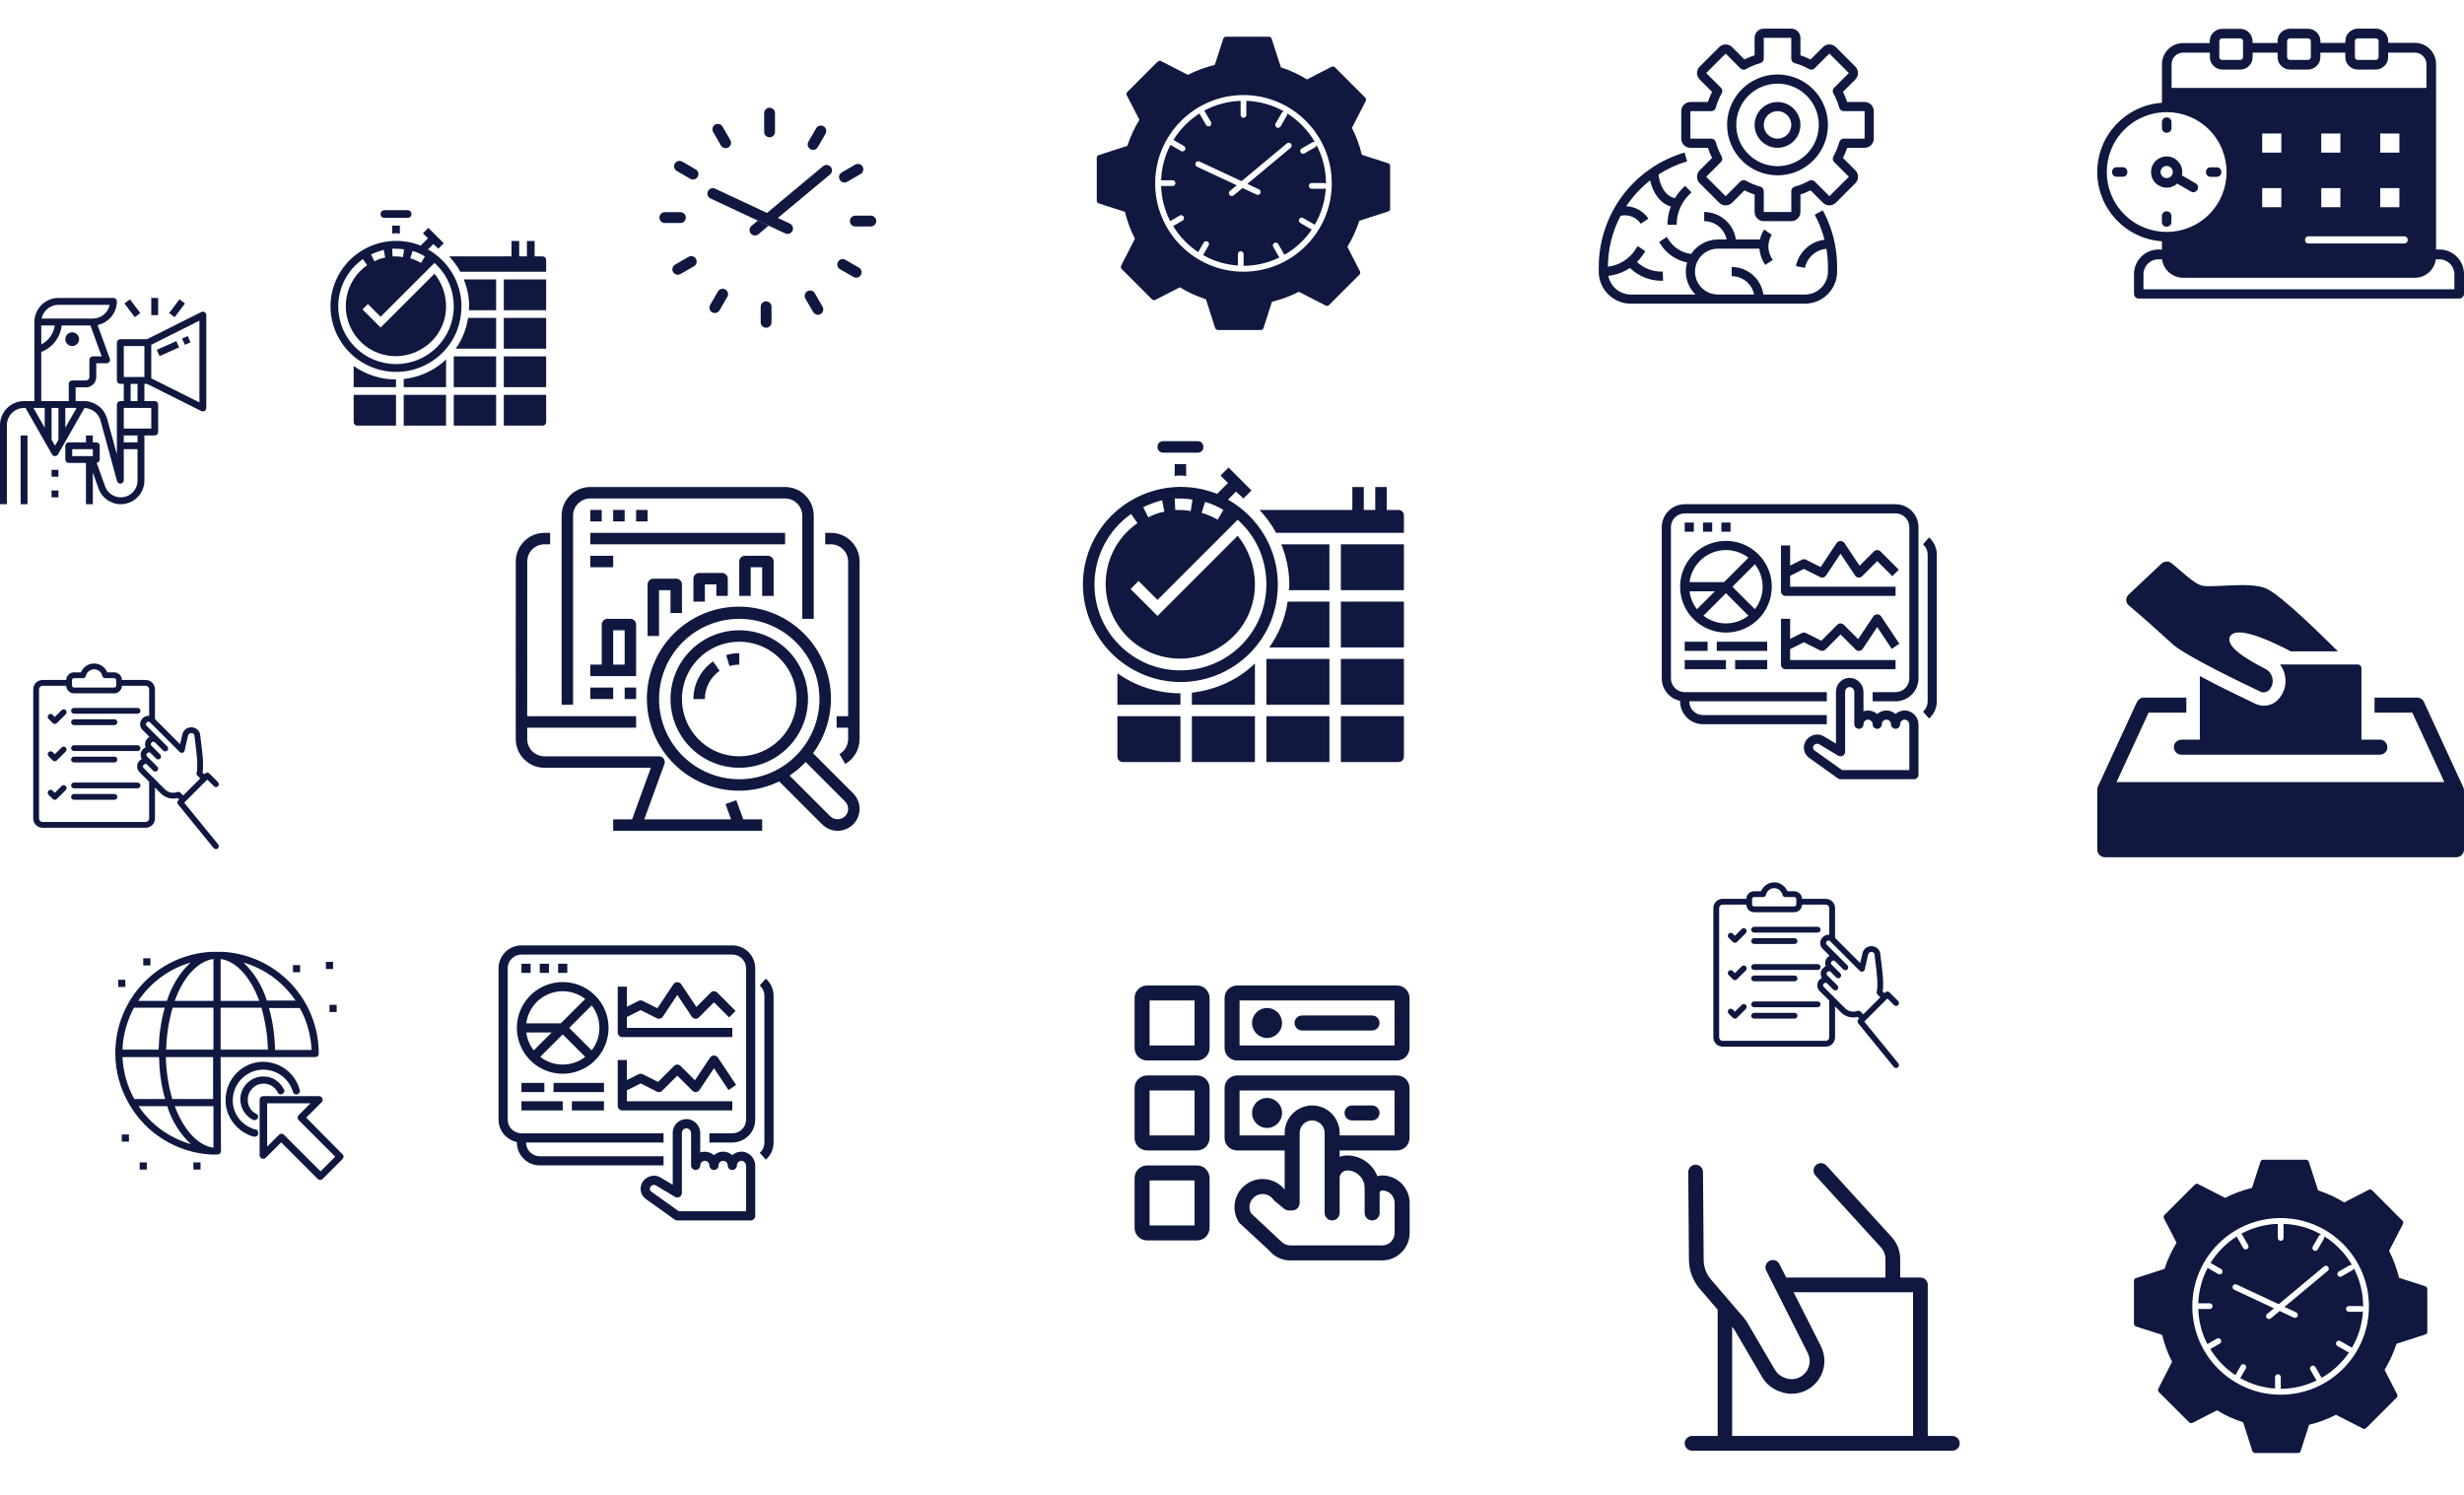 <svg width="430" height="261" viewBox="0 0 430 261" fill="none" xmlns="http://www.w3.org/2000/svg">
<path d="M12.6 60.4C13.263 60.4 13.8 59.863 13.8 59.2C13.8 58.537 13.263 58 12.6 58C11.937 58 11.4 58.537 11.4 59.2C11.4 59.863 11.937 60.4 12.6 60.4Z" fill="#101840"/>
<path d="M1.2 74.2C1.201 73.405 1.517 72.642 2.08 72.08C2.642 71.517 3.405 71.201 4.2 71.2H4.452L7.879 77.2L9.079 79.3C9.132 79.392 9.208 79.468 9.299 79.521C9.39 79.574 9.494 79.602 9.6 79.602C9.706 79.602 9.81 79.574 9.901 79.521C9.992 79.468 10.068 79.392 10.121 79.3L11.321 77.2L14.744 71.21C15.385 71.231 16.002 71.456 16.506 71.852C17.011 72.248 17.375 72.794 17.547 73.412L20.421 83.96C20.459 84.101 20.547 84.223 20.669 84.303C20.79 84.383 20.936 84.417 21.081 84.397C21.225 84.378 21.357 84.306 21.453 84.197C21.548 84.087 21.601 83.946 21.6 83.8V78.4H24V83.878C24 84.413 23.853 84.938 23.575 85.396C23.297 85.853 22.898 86.225 22.423 86.472C21.948 86.718 21.414 86.829 20.88 86.793C20.346 86.757 19.832 86.575 19.394 86.267C18.901 85.923 18.529 85.432 18.331 84.864L16.873 80.784C17.017 80.768 17.15 80.699 17.247 80.592C17.344 80.484 17.398 80.345 17.4 80.2V77.8C17.4 77.641 17.337 77.488 17.224 77.376C17.112 77.263 16.959 77.2 16.8 77.2H16.2V76H15V77.2H12C11.841 77.2 11.688 77.263 11.576 77.376C11.463 77.488 11.4 77.641 11.4 77.8V80.2C11.4 80.359 11.463 80.512 11.576 80.624C11.688 80.737 11.841 80.8 12 80.8H15V88H16.2V82.469L17.2 85.265C17.48 86.068 18.007 86.763 18.706 87.249C19.323 87.684 20.048 87.94 20.801 87.991C21.554 88.041 22.307 87.884 22.977 87.536C23.647 87.189 24.209 86.663 24.601 86.018C24.992 85.373 25.2 84.633 25.2 83.878V76H27C27.159 76 27.312 75.937 27.424 75.824C27.537 75.712 27.6 75.559 27.6 75.4V70.6C27.6 70.441 27.537 70.288 27.424 70.176C27.312 70.063 27.159 70 27 70H25.2V67H25.658L35.132 71.74C35.224 71.786 35.325 71.807 35.428 71.803C35.53 71.798 35.63 71.767 35.717 71.713C35.804 71.659 35.876 71.583 35.925 71.493C35.975 71.403 36.001 71.302 36 71.2V55C36 54.898 35.974 54.797 35.924 54.708C35.874 54.618 35.803 54.543 35.716 54.489C35.629 54.436 35.529 54.405 35.427 54.4C35.325 54.396 35.223 54.417 35.132 54.463L25.658 59.2H21C20.841 59.2 20.688 59.263 20.576 59.376C20.463 59.488 20.4 59.641 20.4 59.8V66.4C20.4 66.559 20.463 66.712 20.576 66.824C20.688 66.937 20.841 67 21 67H21.6V70H21C20.841 70 20.688 70.063 20.576 70.176C20.463 70.288 20.4 70.441 20.4 70.6V79.316L18.704 73.092C18.459 72.206 17.93 71.423 17.198 70.865C16.466 70.307 15.572 70.003 14.652 70H13.2V67.6H15C15.477 67.6 15.935 67.41 16.273 67.073C16.61 66.735 16.8 66.277 16.8 65.8V63.4H18.6C18.697 63.4 18.791 63.377 18.877 63.332C18.963 63.288 19.036 63.223 19.092 63.144C19.147 63.065 19.182 62.974 19.195 62.878C19.208 62.783 19.197 62.685 19.164 62.595L17.027 56.715C17.977 56.523 18.832 56.008 19.447 55.258C20.061 54.509 20.398 53.569 20.4 52.6C20.4 52.441 20.337 52.288 20.224 52.176C20.112 52.063 19.959 52 19.8 52H10.2C9.086 52.001 8.019 52.444 7.232 53.232C6.444 54.019 6.001 55.087 6 56.2V70H4.2C3.086 70.001 2.019 70.444 1.232 71.231C0.444 72.019 0.001 73.087 0 74.2V88H1.2V74.2ZM16.2 79.6H12.6V78.4H16.2V79.6ZM26.4 60.171L34.8 55.971V70.229L26.4 66.029V60.171ZM21.6 60.4H25.2V65.8H21.6V60.4ZM24 67V70H22.8V67H24ZM21.6 71.2H26.4V74.8H21.6V71.2ZM21.6 76H24V77.2H21.6V76ZM10.2 76.74L9.6 77.79L9 76.74V71.2H10.2V76.74ZM13.366 71.2L11.4 74.64V71.2H13.366ZM10.2 53.2H19.14C19.001 53.877 18.632 54.486 18.097 54.923C17.561 55.36 16.891 55.599 16.2 55.6H7.26C7.399 54.923 7.768 54.314 8.303 53.877C8.839 53.44 9.509 53.201 10.2 53.2ZM7.2 56.8H9.559C9.463 57.502 9.198 58.171 8.787 58.748C8.377 59.326 7.832 59.795 7.2 60.116V56.8ZM7.2 61.42C8.163 61.054 9.005 60.428 9.634 59.613C10.263 58.798 10.654 57.824 10.764 56.8H15.78L17.743 62.2H16.2C16.041 62.2 15.888 62.263 15.776 62.376C15.663 62.488 15.6 62.641 15.6 62.8V65.8C15.6 65.959 15.537 66.112 15.424 66.224C15.312 66.337 15.159 66.4 15 66.4H12.6C12.441 66.4 12.288 66.463 12.176 66.576C12.063 66.688 12 66.841 12 67V70H7.2V61.42ZM6.6 71.2H7.8V74.64L5.834 71.2H6.6Z" fill="#101840"/>
<path d="M4.8 76H3.6V88H4.8V76Z" fill="#101840"/>
<path d="M32.756 58.652L31.772 59.09L32.259 60.186L33.244 59.748L32.756 58.652Z" fill="#101840"/>
<path d="M30.77 59.535L27.357 61.052L27.844 62.149L31.257 60.632L30.77 59.535Z" fill="#101840"/>
<path d="M31.32 52.24L29.52 54.64L30.479 55.36L32.28 52.96L31.32 52.24Z" fill="#101840"/>
<path d="M27.6 52H26.4V55H27.6V52Z" fill="#101840"/>
<path d="M22.68 52.24L21.72 52.96L23.52 55.36L24.48 54.64L22.68 52.24Z" fill="#101840"/>
<path d="M10.2 82H9V83.2H10.2V82Z" fill="#101840"/>
<path d="M10.2 85.6H9V86.8H10.2V85.6Z" fill="#101840"/>
<path d="M284.6 53H315C316.485 52.998 317.908 52.408 318.958 51.358C320.008 50.308 320.598 48.885 320.6 47.4V46.6C320.601 45.203 320.461 43.809 320.184 42.44C319.778 40.438 319.077 38.508 318.104 36.712L316.698 37.474C317.442 38.855 318.012 40.323 318.396 41.845C317.188 41.99 316.057 42.513 315.164 43.338C314.27 44.163 313.658 45.248 313.416 46.44L314.984 46.754C315.165 45.868 315.629 45.065 316.305 44.465C316.982 43.865 317.834 43.501 318.735 43.427C318.91 44.476 318.999 45.537 319 46.6V47.4C318.999 48.461 318.577 49.477 317.827 50.227C317.077 50.977 316.06 51.399 315 51.4H307.736C307.544 50.068 306.879 48.85 305.862 47.969C304.845 47.087 303.545 46.602 302.2 46.6V48.2C303.122 48.201 304.015 48.52 304.729 49.103C305.443 49.686 305.934 50.497 306.12 51.4H299.8C298.739 51.4 297.722 50.979 296.972 50.228C296.221 49.478 295.8 48.461 295.8 47.4C295.8 46.339 296.221 45.322 296.972 44.572C297.722 43.821 298.739 43.4 299.8 43.4H307.032C307.136 44.411 307.482 45.382 308.04 46.232L309.386 45.368C308.916 44.74 308.645 43.985 308.611 43.202C308.577 42.418 308.781 41.642 309.195 40.976L307.878 40.067C307.519 40.591 307.265 41.179 307.13 41.8H302.936C302.744 40.468 302.079 39.25 301.062 38.369C300.045 37.487 298.745 37.002 297.4 37V38.6C298.322 38.601 299.215 38.92 299.929 39.503C300.643 40.086 301.134 40.897 301.32 41.8H299.8C298.874 41.801 297.962 42.031 297.147 42.471C296.332 42.91 295.638 43.545 295.129 44.318C294.346 44.222 293.593 43.958 292.922 43.544C292.251 43.13 291.678 42.575 291.242 41.918L290.866 41.354L289.534 42.242L289.91 42.802C290.428 43.577 291.094 44.241 291.87 44.757C292.646 45.273 293.517 45.63 294.432 45.808C294.14 46.784 294.121 47.822 294.378 48.808C294.635 49.794 295.157 50.69 295.888 51.4H284.6C283.669 51.399 282.767 51.072 282.051 50.478C281.334 49.883 280.848 49.057 280.675 48.142C282.024 48 283.317 47.527 284.44 46.766C285.917 48.206 287.901 49.009 289.965 49C290.051 49 290.138 49 290.226 48.996L290.174 47.396C289.351 47.429 288.53 47.298 287.758 47.012C286.985 46.725 286.278 46.288 285.675 45.726C286.049 45.354 286.387 44.947 286.684 44.511L287.133 43.839L285.8 42.952L285.352 43.624C284.819 44.426 284.118 45.103 283.297 45.607C282.477 46.112 281.556 46.432 280.6 46.546C280.609 43.454 281.366 40.41 282.808 37.674C283.465 37.513 284.156 37.559 284.786 37.804C285.417 38.049 285.957 38.482 286.333 39.044L287.664 38.156C287.236 37.518 286.664 36.989 285.994 36.613C285.324 36.236 284.575 36.023 283.807 35.989C284.946 34.273 286.353 32.751 287.974 31.48C288.442 33.766 289.834 35.546 291.582 36.052C291.199 37.065 291.001 38.139 291 39.222H292.6C292.597 38.251 292.787 37.289 293.159 36.391C293.531 35.494 294.077 34.679 294.766 33.994L295.194 33.566L294.063 32.434L293.634 32.863C293.123 33.379 292.675 33.954 292.302 34.577C290.845 34.363 289.64 32.611 289.434 30.451C290.978 29.452 292.658 28.681 294.423 28.164L293.977 26.627C291.907 27.229 289.944 28.151 288.16 29.361C285.34 31.266 283.03 33.834 281.433 36.84C279.836 39.845 279.001 43.197 279 46.6V47.4C279.002 48.885 279.592 50.308 280.642 51.358C281.692 52.408 283.115 52.998 284.6 53Z" fill="#101840"/>
<path d="M295 25.8H298.051C298.249 26.406 298.492 26.996 298.779 27.565L296.624 29.72C296.475 29.869 296.357 30.045 296.277 30.239C296.197 30.433 296.155 30.641 296.155 30.852C296.155 31.062 296.197 31.27 296.277 31.464C296.357 31.658 296.475 31.835 296.624 31.983L300.018 35.377C300.166 35.525 300.343 35.643 300.537 35.724C300.731 35.804 300.939 35.846 301.149 35.846C301.359 35.846 301.568 35.804 301.762 35.724C301.956 35.643 302.132 35.525 302.281 35.377L304.435 33.222C304.647 33.329 304.863 33.43 305.081 33.525C305.444 33.685 305.818 33.825 306.201 33.95V37C306.201 37.424 306.369 37.831 306.669 38.131C306.97 38.431 307.376 38.6 307.801 38.6H312.601C313.025 38.6 313.432 38.431 313.732 38.131C314.032 37.831 314.201 37.424 314.201 37V33.949C314.807 33.751 315.397 33.508 315.966 33.221L318.12 35.376C318.269 35.525 318.445 35.643 318.639 35.723C318.833 35.803 319.041 35.845 319.252 35.845C319.462 35.845 319.67 35.803 319.864 35.723C320.058 35.643 320.235 35.525 320.383 35.376L323.778 31.982C323.926 31.834 324.044 31.657 324.125 31.463C324.205 31.269 324.246 31.061 324.246 30.851C324.246 30.641 324.205 30.433 324.125 30.238C324.044 30.044 323.926 29.868 323.778 29.719L321.622 27.565C321.908 26.996 322.151 26.406 322.349 25.8H325.4C325.824 25.8 326.231 25.631 326.531 25.331C326.831 25.031 327 24.624 327 24.2V19.4C327 18.976 326.831 18.569 326.531 18.269C326.231 17.969 325.824 17.8 325.4 17.8H322.349C322.151 17.194 321.908 16.604 321.621 16.035L323.777 13.88C324.077 13.58 324.245 13.173 324.245 12.749C324.245 12.325 324.077 11.918 323.777 11.618L320.382 8.223C320.234 8.075 320.057 7.957 319.863 7.876C319.669 7.796 319.461 7.754 319.251 7.754C319.041 7.754 318.833 7.796 318.638 7.876C318.444 7.957 318.268 8.075 318.119 8.223L315.965 10.383C315.396 10.095 314.806 9.85 314.2 9.651V6.6C314.2 6.176 314.031 5.769 313.731 5.469C313.431 5.169 313.024 5 312.6 5H307.8C307.376 5 306.969 5.169 306.669 5.469C306.369 5.769 306.2 6.176 306.2 6.6V9.651C305.818 9.776 305.444 9.918 305.08 10.076C304.862 10.171 304.646 10.272 304.434 10.379L302.28 8.223C301.98 7.923 301.573 7.755 301.149 7.755C300.725 7.755 300.318 7.923 300.018 8.223L296.624 11.618C296.475 11.766 296.357 11.943 296.277 12.137C296.197 12.331 296.155 12.539 296.155 12.749C296.155 12.959 296.197 13.168 296.277 13.362C296.357 13.556 296.475 13.732 296.624 13.881L298.779 16.035C298.672 16.247 298.571 16.463 298.476 16.681C298.316 17.044 298.176 17.418 298.05 17.801H295C294.576 17.801 294.169 17.969 293.869 18.269C293.569 18.57 293.4 18.977 293.4 19.401V24.201C293.4 24.625 293.569 25.032 293.869 25.332C294.169 25.631 294.576 25.8 295 25.8ZM295 19.4H298.645C298.82 19.4 298.99 19.343 299.129 19.236C299.269 19.13 299.369 18.982 299.416 18.813C299.557 18.303 299.733 17.804 299.943 17.319C300.097 16.965 300.27 16.62 300.46 16.284C300.546 16.132 300.58 15.955 300.557 15.782C300.533 15.609 300.453 15.448 300.33 15.324L297.755 12.749L301.15 9.354L303.724 11.93C303.848 12.053 304.009 12.133 304.182 12.157C304.355 12.18 304.532 12.146 304.684 12.06C305.02 11.87 305.365 11.697 305.719 11.543C306.204 11.333 306.703 11.156 307.213 11.016C307.382 10.969 307.53 10.869 307.637 10.729C307.743 10.59 307.8 10.42 307.8 10.245V6.6H312.6V10.245C312.6 10.42 312.657 10.59 312.763 10.729C312.869 10.869 313.018 10.969 313.186 11.016C314.069 11.258 314.919 11.607 315.716 12.056C315.868 12.142 316.045 12.176 316.218 12.153C316.391 12.129 316.552 12.049 316.676 11.926L319.251 9.35L322.646 12.746L320.07 15.32C319.947 15.444 319.867 15.605 319.843 15.778C319.82 15.951 319.854 16.128 319.94 16.28C320.389 17.077 320.738 17.927 320.98 18.81C321.027 18.978 321.127 19.127 321.267 19.233C321.406 19.339 321.576 19.396 321.751 19.396H325.4V24.196H321.755C321.58 24.196 321.41 24.253 321.271 24.359C321.131 24.465 321.031 24.614 320.984 24.782C320.742 25.665 320.393 26.515 319.944 27.312C319.858 27.464 319.824 27.641 319.847 27.814C319.871 27.987 319.951 28.148 320.074 28.272L322.65 30.847L319.254 34.241L316.68 31.67C316.556 31.547 316.395 31.467 316.222 31.443C316.049 31.42 315.872 31.454 315.72 31.54C314.923 31.989 314.073 32.338 313.19 32.58C313.022 32.627 312.873 32.727 312.767 32.867C312.661 33.006 312.604 33.176 312.604 33.351V37H307.8V33.355C307.8 33.18 307.743 33.01 307.637 32.87C307.53 32.731 307.382 32.631 307.213 32.584C306.703 32.443 306.204 32.267 305.719 32.057C305.365 31.903 305.02 31.73 304.684 31.54C304.564 31.471 304.428 31.436 304.29 31.436C304.077 31.436 303.874 31.52 303.724 31.67L301.149 34.245L297.755 30.85L300.33 28.28C300.453 28.156 300.533 27.995 300.557 27.822C300.58 27.649 300.546 27.472 300.46 27.32C300.011 26.523 299.662 25.673 299.42 24.79C299.374 24.62 299.273 24.47 299.133 24.364C298.993 24.257 298.821 24.199 298.645 24.2H295V19.4Z" fill="#101840"/>
<path d="M310.2 30.6C311.941 30.6 313.642 30.084 315.089 29.117C316.536 28.15 317.664 26.776 318.33 25.168C318.996 23.56 319.17 21.79 318.831 20.083C318.491 18.376 317.653 16.808 316.423 15.578C315.192 14.347 313.624 13.509 311.917 13.169C310.21 12.829 308.44 13.004 306.832 13.67C305.224 14.336 303.85 15.464 302.883 16.911C301.916 18.358 301.4 20.059 301.4 21.8C301.403 24.133 302.331 26.37 303.981 28.02C305.63 29.669 307.867 30.597 310.2 30.6ZM310.2 14.6C311.624 14.6 313.016 15.022 314.2 15.813C315.384 16.605 316.307 17.729 316.852 19.045C317.397 20.36 317.539 21.808 317.262 23.205C316.984 24.601 316.298 25.884 315.291 26.891C314.284 27.898 313.001 28.584 311.605 28.862C310.208 29.14 308.76 28.997 307.445 28.452C306.129 27.907 305.005 26.984 304.213 25.8C303.422 24.616 303 23.224 303 21.8C303.002 19.891 303.762 18.061 305.111 16.711C306.461 15.362 308.291 14.602 310.2 14.6Z" fill="#101840"/>
<path d="M310.2 25.8C310.991 25.8 311.764 25.566 312.422 25.126C313.08 24.686 313.593 24.062 313.895 23.331C314.198 22.6 314.277 21.796 314.123 21.02C313.969 20.244 313.588 19.531 313.028 18.972C312.469 18.412 311.756 18.031 310.98 17.877C310.204 17.723 309.4 17.802 308.669 18.105C307.938 18.407 307.314 18.92 306.874 19.578C306.435 20.236 306.2 21.009 306.2 21.8C306.201 22.86 306.623 23.877 307.373 24.627C308.123 25.377 309.139 25.799 310.2 25.8ZM310.2 19.4C310.675 19.4 311.139 19.541 311.533 19.805C311.928 20.068 312.236 20.443 312.417 20.882C312.599 21.32 312.646 21.803 312.554 22.268C312.461 22.734 312.233 23.162 311.897 23.497C311.561 23.833 311.134 24.061 310.668 24.154C310.203 24.247 309.72 24.199 309.282 24.017C308.843 23.836 308.468 23.528 308.204 23.133C307.941 22.739 307.8 22.275 307.8 21.8C307.8 21.163 308.053 20.553 308.503 20.103C308.953 19.653 309.563 19.4 310.2 19.4Z" fill="#101840"/>
<path d="M335.587 124.2L336.646 125.4C337.072 125.025 337.413 124.563 337.646 124.046C337.879 123.528 338 122.968 338 122.4V96.8C338 96.233 337.879 95.672 337.646 95.154C337.413 94.637 337.072 94.175 336.646 93.8L335.587 95C335.843 95.225 336.047 95.502 336.187 95.813C336.327 96.123 336.4 96.46 336.4 96.8V122.4C336.4 122.741 336.327 123.077 336.187 123.388C336.047 123.698 335.843 123.975 335.587 124.2Z" fill="#101840"/>
<path d="M293.2 122.32V122.4C293.201 123.46 293.623 124.477 294.373 125.227C295.123 125.977 296.14 126.399 297.2 126.4H318.8V124.8H297.2C296.563 124.8 295.953 124.547 295.503 124.097C295.053 123.647 294.8 123.037 294.8 122.4H318.8V120.8H294C293.363 120.8 292.753 120.547 292.303 120.097C291.853 119.647 291.6 119.037 291.6 118.4V92C291.6 91.364 291.853 90.753 292.303 90.303C292.753 89.853 293.363 89.6 294 89.6H330.8C331.437 89.6 332.047 89.853 332.497 90.303C332.947 90.753 333.2 91.364 333.2 92V118.4C333.2 119.037 332.947 119.647 332.497 120.097C332.047 120.547 331.437 120.8 330.8 120.8H326.8V122.4H330.8C331.86 122.399 332.877 121.977 333.627 121.227C334.377 120.477 334.799 119.46 334.8 118.4V92C334.799 90.939 334.377 89.923 333.627 89.173C332.877 88.423 331.86 88.001 330.8 88H294C292.94 88.001 291.923 88.423 291.173 89.173C290.423 89.923 290.001 90.939 290 92V118.4C290.001 119.322 290.32 120.215 290.903 120.929C291.486 121.643 292.297 122.134 293.2 122.32Z" fill="#101840"/>
<path d="M295.6 91.2H294V92.8H295.6V91.2Z" fill="#101840"/>
<path d="M298.8 91.2H297.2V92.8H298.8V91.2Z" fill="#101840"/>
<path d="M302 91.2H300.4V92.8H302V91.2Z" fill="#101840"/>
<path d="M306.857 96.743C305.548 95.434 303.826 94.62 301.984 94.439C300.142 94.257 298.294 94.72 296.755 95.748C295.216 96.777 294.082 98.307 293.544 100.078C293.007 101.849 293.101 103.752 293.809 105.462C294.517 107.172 295.797 108.583 297.429 109.456C299.061 110.328 300.945 110.608 302.761 110.246C304.576 109.885 306.21 108.906 307.384 107.475C308.558 106.044 309.2 104.251 309.2 102.4C309.203 101.349 308.997 100.308 308.595 99.337C308.193 98.366 307.602 97.484 306.857 96.743ZM296.674 97.874C297.777 96.772 299.243 96.11 300.799 96.012C302.355 95.915 303.893 96.388 305.125 97.344L300.869 101.6H294.85C295.023 100.189 295.666 98.877 296.674 97.874ZM294.85 103.2H299.269L296.144 106.325C295.437 105.42 294.989 104.34 294.85 103.2ZM301.2 108.8C299.778 108.804 298.396 108.331 297.275 107.456L301.2 103.531L305.125 107.456C304.004 108.331 302.622 108.804 301.2 108.8ZM306.256 106.325L302.331 102.4L306.256 98.475C307.128 99.598 307.601 100.979 307.601 102.4C307.601 103.821 307.128 105.202 306.256 106.325Z" fill="#101840"/>
<path d="M310.8 116C310.8 116.212 310.884 116.416 311.034 116.566C311.184 116.716 311.388 116.8 311.6 116.8H330.8V115.2H312.4V113.294L314.8 112.094L317.642 113.52C317.754 113.574 317.876 113.601 318 113.6C318.212 113.6 318.416 113.516 318.566 113.366L321.2 110.731L323.834 113.366C323.918 113.45 324.019 113.515 324.13 113.555C324.242 113.595 324.361 113.609 324.479 113.596C324.597 113.584 324.711 113.547 324.812 113.486C324.913 113.425 325 113.342 325.066 113.244L327.6 109.44L330.134 113.242L331.466 112.354L328.266 107.554C328.188 107.45 328.088 107.366 327.972 107.308C327.857 107.25 327.729 107.22 327.6 107.22C327.471 107.22 327.343 107.25 327.228 107.308C327.112 107.366 327.012 107.45 326.934 107.554L324.276 111.544L321.766 109.034C321.616 108.884 321.412 108.8 321.2 108.8C320.988 108.8 320.784 108.884 320.634 109.034L317.842 111.826L315.158 110.484C315.047 110.428 314.924 110.4 314.8 110.4C314.676 110.4 314.553 110.428 314.442 110.484L312.4 111.506V108H310.8V116Z" fill="#101840"/>
<path d="M310.8 95.2V103.2C310.8 103.412 310.884 103.616 311.034 103.766C311.184 103.916 311.388 104 311.6 104H330.8V102.4H312.4V100.494L314.8 99.294L317.642 100.72C317.817 100.807 318.017 100.828 318.205 100.777C318.394 100.727 318.558 100.61 318.666 100.448L321.2 96.64L323.734 100.442C323.799 100.541 323.886 100.625 323.987 100.687C324.088 100.749 324.202 100.787 324.32 100.8C324.438 100.813 324.557 100.798 324.669 100.759C324.78 100.719 324.882 100.654 324.965 100.57L327.6 97.931L330.234 100.566L331.366 99.434L328.166 96.234C328.016 96.084 327.812 96 327.6 96C327.388 96 327.184 96.084 327.034 96.234L324.524 98.744L321.866 94.756C321.788 94.653 321.688 94.569 321.572 94.511C321.457 94.453 321.329 94.423 321.2 94.423C321.071 94.423 320.943 94.453 320.828 94.511C320.712 94.569 320.612 94.653 320.534 94.756L317.726 98.969L315.158 97.684C315.047 97.629 314.924 97.6 314.8 97.6C314.676 97.6 314.553 97.629 314.442 97.684L312.4 98.706V95.2H310.8Z" fill="#101840"/>
<path d="M298 112H294V113.6H298V112Z" fill="#101840"/>
<path d="M308.4 112H299.6V113.6H308.4V112Z" fill="#101840"/>
<path d="M301.2 115.2H294V116.8H301.2V115.2Z" fill="#101840"/>
<path d="M308.4 115.2H302.8V116.8H308.4V115.2Z" fill="#101840"/>
<path d="M334.8 135.2V126.486C334.807 125.907 334.611 125.344 334.245 124.896C333.88 124.448 333.368 124.142 332.8 124.033C332.455 123.975 332.102 123.993 331.765 124.086C331.428 124.179 331.115 124.345 330.849 124.571L330.8 124.612C330.36 124.218 329.791 123.999 329.2 123.999C328.609 123.999 328.039 124.218 327.6 124.612C327.274 124.333 326.883 124.143 326.462 124.059C326.042 123.976 325.607 124.002 325.2 124.136V120.8C325.207 120.222 325.011 119.659 324.646 119.21C324.28 118.762 323.768 118.456 323.2 118.347C322.856 118.289 322.503 118.307 322.166 118.399C321.829 118.491 321.517 118.656 321.25 118.881C320.984 119.106 320.77 119.387 320.623 119.704C320.476 120.02 320.4 120.365 320.4 120.714V129.787L318.277 128.513C317.958 128.321 317.595 128.213 317.223 128.199C316.851 128.185 316.481 128.265 316.149 128.433L316.023 128.495C315.682 128.666 315.39 128.922 315.177 129.238C314.964 129.555 314.836 129.921 314.806 130.301C314.776 130.682 314.845 131.063 315.007 131.409C315.168 131.755 315.416 132.054 315.726 132.275L320.735 135.853C320.871 135.949 321.033 136.001 321.2 136H334C334.212 136 334.416 135.916 334.566 135.766C334.716 135.616 334.8 135.412 334.8 135.2ZM333.2 134.4H321.456L316.656 130.972C316.577 130.915 316.512 130.84 316.468 130.753C316.423 130.667 316.4 130.57 316.4 130.473C316.399 130.359 316.431 130.247 316.491 130.15C316.551 130.053 316.637 129.975 316.739 129.925L316.864 129.862C316.956 129.816 317.058 129.794 317.161 129.797C317.264 129.801 317.364 129.831 317.453 129.885L320.788 131.885C320.909 131.958 321.048 131.997 321.189 131.999C321.331 132.001 321.47 131.965 321.593 131.896C321.717 131.826 321.819 131.725 321.891 131.603C321.962 131.481 322 131.342 322 131.2V120.714C322 120.597 322.025 120.482 322.075 120.376C322.124 120.27 322.196 120.176 322.286 120.101C322.376 120.026 322.481 119.971 322.594 119.941C322.707 119.911 322.825 119.906 322.941 119.926C323.134 119.974 323.306 120.087 323.426 120.246C323.546 120.405 323.607 120.601 323.6 120.8V126.4C323.6 126.612 323.684 126.816 323.834 126.966C323.984 127.116 324.188 127.2 324.4 127.2C324.612 127.2 324.816 127.116 324.966 126.966C325.116 126.816 325.2 126.612 325.2 126.4C325.2 126.188 325.284 125.984 325.434 125.834C325.584 125.684 325.788 125.6 326 125.6C326.212 125.6 326.416 125.684 326.566 125.834C326.716 125.984 326.8 126.188 326.8 126.4C326.8 126.612 326.884 126.816 327.034 126.966C327.184 127.116 327.388 127.2 327.6 127.2C327.812 127.2 328.016 127.116 328.166 126.966C328.316 126.816 328.4 126.612 328.4 126.4C328.4 126.188 328.484 125.984 328.634 125.834C328.784 125.684 328.988 125.6 329.2 125.6C329.412 125.6 329.616 125.684 329.766 125.834C329.916 125.984 330 126.188 330 126.4C330 126.612 330.084 126.816 330.234 126.966C330.384 127.116 330.588 127.2 330.8 127.2C331.012 127.2 331.216 127.116 331.366 126.966C331.516 126.816 331.6 126.612 331.6 126.4C331.6 126.283 331.625 126.167 331.675 126.061C331.724 125.955 331.796 125.861 331.886 125.786C331.976 125.711 332.081 125.656 332.194 125.626C332.307 125.596 332.425 125.591 332.541 125.611C332.734 125.659 332.905 125.772 333.025 125.932C333.145 126.091 333.207 126.286 333.2 126.486V134.4Z" fill="#101840"/>
<path d="M132.587 201.2L133.646 202.4C134.072 202.025 134.413 201.563 134.646 201.046C134.879 200.528 135 199.968 135 199.4V173.8C135 173.233 134.879 172.672 134.646 172.154C134.413 171.637 134.072 171.175 133.646 170.8L132.587 172C132.843 172.225 133.047 172.502 133.187 172.813C133.327 173.123 133.4 173.46 133.4 173.8V199.4C133.4 199.741 133.327 200.077 133.187 200.388C133.047 200.698 132.843 200.975 132.587 201.2Z" fill="#101840"/>
<path d="M90.2 199.32V199.4C90.201 200.46 90.623 201.477 91.373 202.227C92.123 202.977 93.139 203.399 94.2 203.4H115.8V201.8H94.2C93.564 201.8 92.953 201.547 92.503 201.097C92.053 200.647 91.8 200.037 91.8 199.4H115.8V197.8H91C90.364 197.8 89.753 197.547 89.303 197.097C88.853 196.647 88.6 196.037 88.6 195.4V169C88.6 168.363 88.853 167.753 89.303 167.303C89.753 166.853 90.364 166.6 91 166.6H127.8C128.437 166.6 129.047 166.853 129.497 167.303C129.947 167.753 130.2 168.363 130.2 169V195.4C130.2 196.037 129.947 196.647 129.497 197.097C129.047 197.547 128.437 197.8 127.8 197.8H123.8V199.4H127.8C128.86 199.399 129.877 198.977 130.627 198.227C131.377 197.477 131.799 196.46 131.8 195.4V169C131.799 167.94 131.377 166.923 130.627 166.173C129.877 165.423 128.86 165.001 127.8 165H91C89.939 165.001 88.923 165.423 88.173 166.173C87.423 166.923 87.001 167.94 87 169V195.4C87.001 196.322 87.32 197.215 87.903 197.929C88.486 198.643 89.297 199.134 90.2 199.32Z" fill="#101840"/>
<path d="M92.6 168.2H91V169.8H92.6V168.2Z" fill="#101840"/>
<path d="M95.8 168.2H94.2V169.8H95.8V168.2Z" fill="#101840"/>
<path d="M99 168.2H97.4V169.8H99V168.2Z" fill="#101840"/>
<path d="M103.857 173.743C102.548 172.435 100.826 171.62 98.984 171.439C97.142 171.257 95.294 171.72 93.755 172.748C92.216 173.777 91.082 175.307 90.544 177.078C90.007 178.849 90.101 180.752 90.809 182.462C91.517 184.172 92.797 185.583 94.429 186.456C96.061 187.328 97.945 187.608 99.761 187.246C101.576 186.885 103.21 185.906 104.384 184.475C105.558 183.044 106.2 181.251 106.2 179.4C106.203 178.349 105.997 177.308 105.595 176.337C105.193 175.366 104.602 174.484 103.857 173.743ZM93.674 174.874C94.777 173.772 96.243 173.11 97.799 173.012C99.355 172.914 100.893 173.388 102.125 174.344L97.869 178.6H91.85C92.023 177.189 92.666 175.877 93.674 174.874ZM91.85 180.2H96.269L93.144 183.325C92.437 182.42 91.989 181.34 91.85 180.2ZM98.2 185.8C96.778 185.804 95.396 185.331 94.275 184.456L98.2 180.531L102.125 184.456C101.004 185.331 99.622 185.804 98.2 185.8ZM103.256 183.325L99.331 179.4L103.256 175.475C104.128 176.598 104.601 177.979 104.601 179.4C104.601 180.821 104.128 182.202 103.256 183.325Z" fill="#101840"/>
<path d="M107.8 193C107.8 193.212 107.884 193.416 108.034 193.566C108.184 193.716 108.388 193.8 108.6 193.8H127.8V192.2H109.4V190.294L111.8 189.094L114.642 190.52C114.754 190.574 114.876 190.601 115 190.6C115.212 190.6 115.416 190.516 115.566 190.366L118.2 187.731L120.834 190.366C120.918 190.45 121.019 190.515 121.13 190.555C121.242 190.595 121.361 190.609 121.479 190.596C121.597 190.584 121.711 190.547 121.812 190.486C121.913 190.425 122 190.342 122.066 190.244L124.6 186.44L127.134 190.242L128.466 189.354L125.266 184.554C125.188 184.45 125.088 184.366 124.972 184.308C124.857 184.25 124.729 184.22 124.6 184.22C124.471 184.22 124.343 184.25 124.228 184.308C124.112 184.366 124.012 184.45 123.934 184.554L121.276 188.544L118.766 186.034C118.616 185.884 118.412 185.8 118.2 185.8C117.988 185.8 117.784 185.884 117.634 186.034L114.842 188.826L112.158 187.484C112.047 187.428 111.924 187.4 111.8 187.4C111.676 187.4 111.553 187.428 111.442 187.484L109.4 188.506V185H107.8V193Z" fill="#101840"/>
<path d="M107.8 172.2V180.2C107.8 180.412 107.884 180.616 108.034 180.766C108.184 180.916 108.388 181 108.6 181H127.8V179.4H109.4V177.494L111.8 176.294L114.642 177.72C114.817 177.807 115.017 177.828 115.205 177.777C115.394 177.727 115.558 177.61 115.666 177.448L118.2 173.64L120.734 177.442C120.799 177.541 120.886 177.625 120.987 177.687C121.088 177.749 121.202 177.787 121.32 177.8C121.438 177.813 121.557 177.798 121.669 177.759C121.78 177.719 121.882 177.654 121.965 177.57L124.6 174.931L127.234 177.566L128.366 176.434L125.166 173.234C125.016 173.084 124.812 173 124.6 173C124.388 173 124.184 173.084 124.034 173.234L121.524 175.744L118.866 171.756C118.788 171.652 118.688 171.568 118.572 171.511C118.457 171.453 118.329 171.423 118.2 171.423C118.071 171.423 117.943 171.453 117.828 171.511C117.712 171.568 117.612 171.652 117.534 171.756L114.726 175.969L112.158 174.684C112.047 174.628 111.924 174.6 111.8 174.6C111.676 174.6 111.553 174.628 111.442 174.684L109.4 175.706V172.2H107.8Z" fill="#101840"/>
<path d="M95 189H91V190.6H95V189Z" fill="#101840"/>
<path d="M105.4 189H96.6V190.6H105.4V189Z" fill="#101840"/>
<path d="M98.2 192.2H91V193.8H98.2V192.2Z" fill="#101840"/>
<path d="M105.4 192.2H99.8V193.8H105.4V192.2Z" fill="#101840"/>
<path d="M131.8 212.2V203.486C131.807 202.907 131.611 202.344 131.245 201.896C130.88 201.448 130.368 201.142 129.8 201.033C129.455 200.975 129.102 200.993 128.765 201.086C128.428 201.179 128.115 201.345 127.849 201.571L127.8 201.612C127.36 201.218 126.791 200.999 126.2 200.999C125.609 200.999 125.039 201.218 124.6 201.612C124.274 201.333 123.883 201.143 123.462 201.059C123.042 200.976 122.607 201.002 122.2 201.136V197.8C122.207 197.222 122.011 196.659 121.646 196.21C121.28 195.762 120.768 195.456 120.2 195.347C119.856 195.289 119.503 195.307 119.166 195.399C118.829 195.491 118.517 195.656 118.25 195.881C117.984 196.106 117.77 196.387 117.623 196.704C117.476 197.02 117.4 197.365 117.4 197.714V206.787L115.277 205.513C114.958 205.321 114.595 205.213 114.223 205.199C113.851 205.185 113.481 205.265 113.149 205.433L113.023 205.495C112.682 205.666 112.39 205.922 112.177 206.238C111.964 206.555 111.836 206.921 111.806 207.301C111.776 207.682 111.845 208.063 112.007 208.409C112.168 208.755 112.416 209.054 112.726 209.275L117.735 212.853C117.871 212.949 118.033 213.001 118.2 213H131C131.212 213 131.416 212.916 131.566 212.766C131.716 212.616 131.8 212.412 131.8 212.2ZM130.2 211.4H118.456L113.656 207.972C113.577 207.915 113.512 207.84 113.468 207.753C113.423 207.667 113.4 207.57 113.4 207.473C113.399 207.359 113.431 207.247 113.491 207.15C113.551 207.053 113.637 206.975 113.739 206.925L113.864 206.862C113.956 206.816 114.058 206.794 114.161 206.797C114.264 206.801 114.364 206.831 114.453 206.885L117.788 208.885C117.909 208.958 118.048 208.997 118.189 208.999C118.331 209.001 118.47 208.965 118.593 208.896C118.717 208.826 118.819 208.725 118.891 208.603C118.962 208.481 119 208.342 119 208.2V197.714C119 197.597 119.025 197.482 119.075 197.376C119.124 197.27 119.196 197.176 119.286 197.101C119.376 197.026 119.481 196.971 119.594 196.941C119.707 196.911 119.825 196.906 119.941 196.926C120.134 196.974 120.306 197.087 120.426 197.246C120.546 197.405 120.607 197.601 120.6 197.8V203.4C120.6 203.612 120.684 203.816 120.834 203.966C120.984 204.116 121.188 204.2 121.4 204.2C121.612 204.2 121.816 204.116 121.966 203.966C122.116 203.816 122.2 203.612 122.2 203.4C122.2 203.188 122.284 202.984 122.434 202.834C122.584 202.684 122.788 202.6 123 202.6C123.212 202.6 123.416 202.684 123.566 202.834C123.716 202.984 123.8 203.188 123.8 203.4C123.8 203.612 123.884 203.816 124.034 203.966C124.184 204.116 124.388 204.2 124.6 204.2C124.812 204.2 125.016 204.116 125.166 203.966C125.316 203.816 125.4 203.612 125.4 203.4C125.4 203.188 125.484 202.984 125.634 202.834C125.784 202.684 125.988 202.6 126.2 202.6C126.412 202.6 126.616 202.684 126.766 202.834C126.916 202.984 127 203.188 127 203.4C127 203.612 127.084 203.816 127.234 203.966C127.384 204.116 127.588 204.2 127.8 204.2C128.012 204.2 128.216 204.116 128.366 203.966C128.516 203.816 128.6 203.612 128.6 203.4C128.6 203.283 128.625 203.167 128.675 203.061C128.724 202.955 128.796 202.861 128.886 202.786C128.976 202.711 129.081 202.656 129.194 202.626C129.307 202.596 129.425 202.591 129.541 202.611C129.734 202.659 129.905 202.772 130.025 202.932C130.145 203.091 130.207 203.286 130.2 203.486V211.4Z" fill="#101840"/>
<path d="M241.202 205.151C240.919 205.155 240.638 205.199 240.367 205.281C239.955 204.217 239.231 203.302 238.291 202.657C237.35 202.011 236.236 201.664 235.095 201.661C234.648 201.666 234.206 201.747 233.787 201.902V200.789H243.8C244.379 200.788 244.933 200.558 245.342 200.149C245.751 199.74 245.981 199.186 245.981 198.608V189.884C245.981 189.306 245.751 188.751 245.342 188.342C244.933 187.933 244.379 187.703 243.8 187.703H215.884C215.306 187.703 214.751 187.933 214.342 188.342C213.933 188.751 213.704 189.306 213.703 189.884V198.608C213.704 199.186 213.933 199.74 214.342 200.149C214.751 200.558 215.306 200.788 215.884 200.789H224.19V207.626C223.412 206.649 222.291 206.005 221.056 205.825C219.82 205.645 218.562 205.941 217.537 206.655C216.512 207.369 215.797 208.446 215.538 209.667C215.278 210.889 215.493 212.163 216.14 213.232C216.203 213.337 216.281 213.433 216.371 213.516L221.065 217.853L221.788 218.575C222.232 219.022 222.761 219.377 223.343 219.618C223.926 219.859 224.55 219.983 225.18 219.981H241.202C242.474 219.98 243.694 219.474 244.593 218.574C245.493 217.675 245.999 216.455 246 215.183V209.949C245.999 208.677 245.493 207.457 244.593 206.557C243.694 205.658 242.474 205.152 241.202 205.151ZM216.32 198.172V190.32H243.364V198.172H233.787V197.735C233.787 196.463 233.281 195.242 232.381 194.343C231.481 193.443 230.261 192.937 228.989 192.937C227.716 192.937 226.496 193.443 225.596 194.343C224.696 195.242 224.19 196.463 224.19 197.735V198.172H216.32ZM243.383 215.183C243.382 215.761 243.152 216.316 242.744 216.725C242.335 217.134 241.78 217.363 241.202 217.364H225.18C224.602 217.363 224.048 217.133 223.638 216.725L218.298 211.734C218.034 211.215 217.976 210.616 218.136 210.056C218.297 209.497 218.663 209.019 219.162 208.719C219.661 208.419 220.255 208.32 220.824 208.441C221.393 208.562 221.896 208.894 222.229 209.371C222.298 209.47 222.38 209.558 222.473 209.634L224.1 210.963C224.334 211.153 224.626 211.258 224.928 211.257H225.499C225.846 211.257 226.179 211.119 226.424 210.874C226.67 210.629 226.807 210.296 226.808 209.949V197.735C226.808 197.157 227.037 196.602 227.446 196.193C227.855 195.784 228.41 195.554 228.989 195.554C229.567 195.554 230.122 195.784 230.531 196.193C230.94 196.602 231.169 197.157 231.169 197.735V199.472L231.168 199.48L231.17 199.489V211.694C231.17 212.041 231.307 212.373 231.553 212.619C231.798 212.864 232.131 213.002 232.478 213.002C232.825 213.002 233.158 212.864 233.403 212.619C233.649 212.373 233.787 212.041 233.787 211.694V205.587C233.787 205.24 233.925 204.907 234.171 204.662C234.416 204.417 234.748 204.279 235.095 204.278C235.905 204.279 236.681 204.601 237.253 205.174C237.826 205.746 238.148 206.522 238.149 207.332V211.694C238.149 212.041 238.286 212.373 238.532 212.619C238.777 212.864 239.11 213.002 239.457 213.002C239.804 213.002 240.137 212.864 240.383 212.619C240.628 212.373 240.766 212.041 240.766 211.694V208.204C240.766 208.088 240.812 207.978 240.894 207.896C240.976 207.814 241.086 207.768 241.202 207.768C241.78 207.768 242.335 207.998 242.744 208.407C243.152 208.816 243.382 209.37 243.383 209.949L243.383 215.183Z" fill="#101840"/>
<path d="M208.905 172H200.181C199.603 172.001 199.048 172.23 198.639 172.639C198.23 173.048 198.001 173.603 198 174.181V182.905C198.001 183.483 198.23 184.038 198.639 184.446C199.048 184.855 199.603 185.085 200.181 185.086H208.905C209.483 185.085 210.038 184.855 210.446 184.446C210.855 184.038 211.085 183.483 211.086 182.905V174.181C211.085 173.603 210.855 173.048 210.446 172.639C210.038 172.23 209.483 172.001 208.905 172ZM208.469 182.469H200.617V174.617H208.469V182.469Z" fill="#101840"/>
<path d="M215.884 185.086H243.8C244.379 185.085 244.933 184.855 245.342 184.446C245.751 184.038 245.981 183.483 245.981 182.905V174.181C245.981 173.603 245.751 173.048 245.342 172.639C244.933 172.23 244.379 172.001 243.8 172H215.884C215.306 172.001 214.751 172.23 214.342 172.639C213.933 173.048 213.704 173.603 213.703 174.181V182.905C213.704 183.483 213.933 184.038 214.342 184.446C214.751 184.855 215.306 185.085 215.884 185.086ZM216.32 174.617H243.364V182.469H216.32V174.617Z" fill="#101840"/>
<path d="M208.905 187.703H200.181C199.603 187.703 199.048 187.933 198.639 188.342C198.23 188.751 198.001 189.306 198 189.884V198.608C198.001 199.186 198.23 199.74 198.639 200.149C199.048 200.558 199.603 200.788 200.181 200.789H208.905C209.483 200.788 210.038 200.558 210.446 200.149C210.855 199.74 211.085 199.186 211.086 198.608V189.884C211.085 189.306 210.855 188.751 210.446 188.342C210.038 187.933 209.483 187.703 208.905 187.703ZM208.469 198.172H200.617V190.32H208.469V198.172Z" fill="#101840"/>
<path d="M208.905 203.406H200.181C199.603 203.407 199.048 203.636 198.639 204.045C198.23 204.454 198.001 205.009 198 205.587V214.311C198.001 214.889 198.23 215.444 198.639 215.852C199.048 216.261 199.603 216.491 200.181 216.492H208.905C209.483 216.491 210.038 216.261 210.446 215.852C210.855 215.444 211.085 214.889 211.086 214.311V205.587C211.085 205.009 210.855 204.454 210.446 204.045C210.038 203.636 209.483 203.407 208.905 203.406ZM208.469 213.875H200.617V206.023H208.469V213.875Z" fill="#101840"/>
<path d="M239.438 177.234H227.225C226.878 177.234 226.545 177.372 226.3 177.618C226.054 177.863 225.916 178.196 225.916 178.543C225.916 178.89 226.054 179.223 226.3 179.468C226.545 179.714 226.878 179.852 227.225 179.852H239.438C239.785 179.852 240.118 179.714 240.364 179.468C240.609 179.223 240.747 178.89 240.747 178.543C240.747 178.196 240.609 177.863 240.364 177.618C240.118 177.372 239.785 177.234 239.438 177.234Z" fill="#101840"/>
<path d="M221.118 181.16C222.564 181.16 223.735 179.988 223.735 178.543C223.735 177.098 222.564 175.926 221.118 175.926C219.673 175.926 218.501 177.098 218.501 178.543C218.501 179.988 219.673 181.16 221.118 181.16Z" fill="#101840"/>
<path d="M235.949 195.554H239.438C239.785 195.554 240.118 195.417 240.364 195.171C240.609 194.926 240.747 194.593 240.747 194.246C240.747 193.899 240.609 193.566 240.364 193.321C240.118 193.075 239.785 192.937 239.438 192.937H235.949C235.602 192.937 235.269 193.075 235.024 193.321C234.778 193.566 234.64 193.899 234.64 194.246C234.64 194.593 234.778 194.926 235.024 195.171C235.269 195.417 235.602 195.554 235.949 195.554Z" fill="#101840"/>
<path d="M221.118 196.863C222.564 196.863 223.735 195.691 223.735 194.246C223.735 192.8 222.564 191.629 221.118 191.629C219.673 191.629 218.501 192.8 218.501 194.246C218.501 195.691 219.673 196.863 221.118 196.863Z" fill="#101840"/>
<path d="M340.714 250.62H336.424V224.254C336.424 223.913 336.289 223.586 336.048 223.344C335.807 223.103 335.479 222.968 335.138 222.968H331.608V219.752C331.61 218.325 331.078 216.948 330.116 215.894L318.746 203.431C318.632 203.304 318.495 203.201 318.342 203.127C318.188 203.054 318.022 203.011 317.852 203.002C317.682 202.993 317.512 203.017 317.351 203.073C317.191 203.13 317.043 203.217 316.916 203.331C316.79 203.445 316.687 203.582 316.613 203.735C316.54 203.889 316.497 204.055 316.488 204.225C316.478 204.395 316.503 204.565 316.559 204.726C316.616 204.886 316.703 205.034 316.817 205.161L328.212 217.662C328.735 218.233 329.028 218.978 329.035 219.752V222.968H311.717L310.547 220.653C310.474 220.496 310.37 220.357 310.243 220.241C310.115 220.126 309.965 220.037 309.802 219.981C309.64 219.924 309.467 219.901 309.295 219.913C309.123 219.924 308.956 219.97 308.802 220.048C308.648 220.125 308.511 220.233 308.4 220.364C308.289 220.495 308.205 220.648 308.153 220.812C308.102 220.977 308.084 221.15 308.101 221.321C308.118 221.492 308.169 221.659 308.251 221.81L315.473 236.138C315.759 236.707 315.866 237.349 315.78 237.98C315.694 238.611 315.418 239.201 314.99 239.673C314.562 240.144 314.001 240.475 313.381 240.621C312.761 240.767 312.111 240.722 311.518 240.492L311.305 240.408C310.641 240.145 310.086 239.664 309.73 239.045L304.932 230.845C304.757 230.545 304.555 230.26 304.328 229.997L298.598 223.328C297.778 222.373 297.323 221.159 297.312 219.9L297.196 204.563C297.196 204.221 297.061 203.894 296.819 203.653C296.578 203.412 296.251 203.276 295.91 203.276C295.569 203.276 295.242 203.412 295.001 203.653C294.759 203.894 294.624 204.221 294.624 204.563L294.74 219.9C294.761 221.771 295.445 223.573 296.669 224.987L299.756 228.582C299.75 228.65 299.75 228.719 299.756 228.788V250.62H295.286C294.945 250.62 294.618 250.756 294.377 250.997C294.136 251.238 294 251.565 294 251.907C294 252.248 294.136 252.575 294.377 252.816C294.618 253.057 294.945 253.193 295.286 253.193H340.714C341.055 253.193 341.382 253.057 341.623 252.816C341.864 252.575 342 252.248 342 251.907C342 251.565 341.864 251.238 341.623 250.997C341.382 250.756 341.055 250.62 340.714 250.62ZM302.283 231.566L302.373 231.669C302.498 231.812 302.61 231.967 302.707 232.132L307.505 240.331C308.158 241.447 309.168 242.311 310.373 242.781L310.585 242.865C311.252 243.123 311.96 243.256 312.675 243.257C313.651 243.253 314.611 243 315.461 242.521C316.312 242.042 317.027 241.354 317.537 240.522C318.047 239.689 318.336 238.741 318.377 237.765C318.417 236.79 318.208 235.82 317.768 234.948L313.01 225.54H333.852V250.62H302.283V231.566Z" fill="#101840"/>
<path fill-rule="evenodd" clip-rule="evenodd" d="M402.87 41.244C402.045 41.244 402.045 42.496 402.87 42.496H419.563C420.388 42.496 420.388 41.244 419.563 41.244H402.87ZM418.724 32.827H415.383V36.168H418.724V32.827ZM408.43 32.827H405.088V36.168H408.43V32.827ZM398.121 32.827H394.779V36.168H398.121V32.827ZM418.724 23.3H415.383V26.641H418.724V23.3ZM408.43 23.3H405.088V26.641H408.43V23.3ZM398.121 23.3H394.779V26.641H398.121V23.3ZM378.939 15.337H423.445V11.214C423.445 10.09 422.535 9.18 421.412 9.18H416.762C416.762 10.062 416.847 10.801 416.122 11.498C415.724 11.896 415.184 12.138 414.601 12.138H411.458C410.875 12.138 410.307 11.896 409.923 11.498C409.212 10.787 409.283 10.076 409.283 9.18H404.932C404.932 10.062 405.017 10.801 404.292 11.498C403.908 11.896 403.368 12.138 402.77 12.138H399.628C399.045 12.138 398.476 11.896 398.107 11.498C397.396 10.787 397.467 10.076 397.467 9.18H393.116C393.116 10.062 393.187 10.873 392.433 11.555C392.049 11.925 391.523 12.138 390.954 12.138H387.812C387.229 12.138 386.66 11.896 386.291 11.498C385.58 10.787 385.651 10.076 385.651 9.18H381.001C379.878 9.18 378.968 10.09 378.968 11.214V15.337H378.939ZM380.774 30.608L383.177 32.002C384.115 32.542 383.29 33.978 382.352 33.438L379.949 32.045C378.2 33.637 375.385 32.386 375.385 30.026C375.385 27.608 378.328 26.386 380.034 28.106C380.688 28.746 380.973 29.684 380.774 30.608ZM378.868 29.272C378.2 28.604 377.048 29.073 377.048 30.026C377.048 30.964 378.2 31.448 378.868 30.779C379.281 30.353 379.281 29.684 378.868 29.272ZM386.831 29.201C387.926 29.201 387.926 30.864 386.831 30.864H385.793C384.698 30.864 384.698 29.201 385.793 29.201H386.831ZM377.29 21.309C377.29 20.214 378.954 20.214 378.954 21.309V22.347C378.954 23.442 377.29 23.442 377.29 22.347V21.309ZM369.398 30.85C368.303 30.85 368.303 29.187 369.398 29.187H370.436C371.531 29.187 371.531 30.85 370.436 30.85H369.398ZM378.939 38.742C378.939 39.837 377.276 39.837 377.276 38.742V37.704C377.276 36.609 378.939 36.609 378.939 37.704V38.742ZM377.29 42.112C370.962 41.685 366 36.41 366 30.026C366 23.641 370.962 18.366 377.29 17.939V11.214C377.29 9.18 378.954 7.517 380.987 7.517H385.622C385.622 6.777 385.693 6.237 386.262 5.668C386.646 5.284 387.201 5.028 387.798 5.028H390.94C392.135 5.028 393.102 6.01 393.102 7.19V7.503H397.453C397.453 6.763 397.524 6.223 398.092 5.654C398.491 5.27 399.031 5.014 399.628 5.014H402.77C403.965 5.014 404.946 5.995 404.946 7.176V7.488H409.297C409.297 6.749 409.368 6.209 409.937 5.64C410.321 5.256 410.875 5 411.473 5H414.615C415.809 5 416.776 5.981 416.776 7.161V7.474H421.426C423.459 7.474 425.123 9.138 425.123 11.171V43.548H425.72C428.08 43.548 430 45.467 430 47.828V51.283C430 51.738 429.63 52.108 429.175 52.108H373.238C372.782 52.108 372.413 51.738 372.413 51.283V47.828C372.413 45.467 374.332 43.548 376.693 43.548H377.29V42.112ZM385.509 22.632C381.428 18.551 374.802 18.551 370.721 22.632C366.64 26.712 366.64 33.339 370.721 37.419C374.802 41.5 381.428 41.5 385.509 37.419C389.589 33.339 389.589 26.712 385.509 22.632ZM390.94 6.692H387.798C387.513 6.692 387.3 6.92 387.3 7.19V9.962C387.3 10.105 387.357 10.233 387.442 10.318C387.542 10.418 387.656 10.46 387.798 10.46H390.94C391.225 10.46 391.438 10.233 391.438 9.948V7.19C391.452 6.92 391.225 6.692 390.94 6.692ZM414.601 6.692H411.458C411.174 6.692 410.961 6.92 410.961 7.19V9.962C410.961 10.105 411.018 10.233 411.103 10.318C411.202 10.418 411.316 10.46 411.458 10.46H414.601C414.885 10.46 415.098 10.233 415.098 9.948V7.19C415.098 6.92 414.885 6.692 414.601 6.692ZM402.77 6.692H399.628C399.358 6.692 399.13 6.92 399.13 7.19V9.962C399.13 10.105 399.187 10.233 399.273 10.318C399.358 10.418 399.486 10.46 399.628 10.46H402.77C403.055 10.46 403.268 10.233 403.268 9.948V7.19C403.268 6.92 403.041 6.692 402.77 6.692ZM425.08 45.254C424.853 47.074 423.289 48.482 421.426 48.482H380.973C379.11 48.482 377.546 47.088 377.304 45.254C376.351 45.254 375.612 45.24 374.83 46.022C374.361 46.491 374.062 47.145 374.062 47.87V50.487H428.322V47.87C428.322 46.434 427.142 45.254 425.706 45.254H425.08Z" fill="#101840"/>
<path d="M429.798 137.237L423.001 122.498C422.799 122.027 422.328 121.758 421.79 121.758H414.387V124.383H420.982L426.568 136.496H369.365L374.951 124.383H381.546V121.758H374.143C373.605 121.758 373.201 122.027 372.932 122.498L366.135 137.237C366.067 137.371 366 137.573 366 137.775V148.273C366 149.014 366.606 149.619 367.346 149.619H428.654C429.394 149.619 430 149.014 430 148.273V137.775C429.933 137.573 429.865 137.371 429.798 137.237Z" fill="#101840"/>
<path d="M397.899 115.97C398.37 116.576 398.639 117.249 398.774 117.989C399.043 119.47 398.639 120.883 397.63 122.027C396.957 122.768 396.015 123.171 395.073 123.171C394.534 123.171 394.063 123.037 393.592 122.835C390.9 121.556 387.131 119.739 383.901 117.989V129.093H380.738C380.065 129.093 379.459 129.565 379.392 130.17C379.258 130.978 379.863 131.718 380.671 131.718H415.262C415.935 131.718 416.54 131.247 416.608 130.641C416.742 129.834 416.137 129.093 415.329 129.093H412.099V116.643C412.099 116.24 411.83 115.97 411.426 115.97H397.899Z" fill="#101840"/>
<path d="M379.123 112.404C381.411 114.49 391.573 119.335 394.534 120.749C395.005 120.951 395.544 120.816 395.947 120.479C396.419 120.008 396.62 119.403 396.62 118.864C396.62 117.989 396.149 117.115 395.275 116.711C392.246 115.163 388.343 112.875 389.15 111.125C389.823 109.779 392.784 110.048 399.783 113.682H407.994C405.1 110.789 397.966 103.79 395.476 102.713C392.717 101.502 386.526 102.578 384.44 102.242C382.892 101.973 380.671 99.617 378.921 98.271C378.45 97.868 377.71 97.935 377.239 98.339L371.451 103.79C370.913 104.328 370.913 105.203 371.518 105.674C373.537 107.356 376.633 110.116 379.123 112.404Z" fill="#101840"/>
<path d="M145.01 93H144.01V95H145.01C145.806 95 146.569 95.316 147.131 95.879C147.694 96.441 148.01 97.204 148.01 98V125H146V127H148.01V129C148.008 129.528 147.868 130.046 147.603 130.502C147.338 130.958 146.957 131.337 146.5 131.6L147.5 133.334C148.261 132.895 148.894 132.263 149.335 131.503C149.775 130.742 150.008 129.879 150.01 129V98C150.008 96.674 149.481 95.404 148.544 94.466C147.606 93.529 146.336 93.002 145.01 93Z" fill="#101840"/>
<path d="M90.01 129C90.012 130.326 90.539 131.596 91.476 132.534C92.414 133.471 93.684 133.998 95.01 134H113.582L110.309 143H107.009V145H133.009V143H129.709L128.494 139.658L126.614 140.342L127.582 143H112.437L115.95 133.342C116.005 133.191 116.023 133.029 116.002 132.869C115.981 132.71 115.922 132.558 115.829 132.426C115.737 132.295 115.614 132.187 115.472 132.113C115.329 132.039 115.171 132 115.01 132H95.01C94.214 132 93.451 131.684 92.889 131.121C92.326 130.559 92.01 129.796 92.01 129L92 127H111.01V125H92L92.01 98C92.01 97.204 92.326 96.441 92.889 95.879C93.451 95.316 94.214 95 95.01 95H96.01V93H95.01C93.684 93.002 92.414 93.529 91.476 94.466C90.539 95.404 90.012 96.674 90.01 98L90 126L90.01 129Z" fill="#101840"/>
<path d="M142.01 108V90C142.008 88.674 141.481 87.404 140.544 86.466C139.606 85.529 138.336 85.002 137.01 85H103.01C101.684 85.002 100.414 85.529 99.476 86.466C98.539 87.404 98.012 88.674 98.01 90V123H100.01V90C100.01 89.204 100.326 88.441 100.889 87.879C101.451 87.316 102.214 87 103.01 87H137.01C137.806 87 138.569 87.316 139.131 87.879C139.694 88.441 140.01 89.204 140.01 90V108H142.01Z" fill="#101840"/>
<path d="M105.01 89H103.01V91H105.01V89Z" fill="#101840"/>
<path d="M109.01 89H107.01V91H109.01V89Z" fill="#101840"/>
<path d="M113.01 89H111.01V91H113.01V89Z" fill="#101840"/>
<path d="M111.01 117V109C111.01 108.735 110.905 108.48 110.717 108.293C110.53 108.105 110.275 108 110.01 108H106.01C105.745 108 105.49 108.105 105.303 108.293C105.115 108.48 105.01 108.735 105.01 109V116H103.01V118H111.01V117ZM109.01 116H107.01V110H109.01V116Z" fill="#101840"/>
<path d="M119.01 107V102C119.01 101.735 118.905 101.48 118.717 101.293C118.53 101.105 118.275 101 118.01 101H114.01C113.745 101 113.49 101.105 113.303 101.293C113.115 101.48 113.01 101.735 113.01 102V111H115.01V103H117.01V107H119.01Z" fill="#101840"/>
<path d="M127.01 104V101C127.01 100.735 126.905 100.48 126.717 100.293C126.53 100.105 126.275 100 126.01 100H122.01C121.745 100 121.49 100.105 121.303 100.293C121.115 100.48 121.01 100.735 121.01 101V105H123.01V102H125.01V104H127.01Z" fill="#101840"/>
<path d="M135.01 104V98C135.01 97.735 134.905 97.48 134.717 97.293C134.53 97.105 134.275 97 134.01 97H130.01C129.745 97 129.49 97.105 129.303 97.293C129.115 97.48 129.01 97.735 129.01 98V104H131.01V99H133.01V104H135.01Z" fill="#101840"/>
<path d="M141.884 131.46C144.21 128.3 145.299 124.397 144.944 120.489C144.59 116.581 142.817 112.938 139.96 110.248C137.103 107.558 133.36 106.007 129.438 105.888C125.515 105.768 121.685 107.089 118.67 109.601C115.655 112.113 113.664 115.641 113.073 119.521C112.482 123.4 113.331 127.361 115.461 130.657C117.591 133.953 120.854 136.355 124.634 137.409C128.413 138.464 132.449 138.098 135.977 136.381L143.477 143.881C144.196 144.595 145.167 144.997 146.18 145C147.195 144.999 148.169 144.595 148.887 143.877C149.605 143.159 150.009 142.186 150.01 141.17C150.007 140.155 149.603 139.182 148.887 138.463L141.884 131.46ZM129.01 136C126.241 136 123.534 135.179 121.232 133.641C118.93 132.102 117.135 129.916 116.076 127.358C115.016 124.8 114.739 121.985 115.279 119.269C115.819 116.553 117.153 114.059 119.111 112.101C121.068 110.143 123.563 108.809 126.279 108.269C128.994 107.729 131.809 108.006 134.368 109.066C136.926 110.125 139.112 111.92 140.651 114.222C142.189 116.524 143.01 119.231 143.01 122C143.006 125.712 141.53 129.271 138.905 131.895C136.28 134.52 132.722 135.996 129.01 136ZM147.474 142.463C147.125 142.794 146.662 142.979 146.181 142.979C145.699 142.979 145.236 142.794 144.887 142.463L137.787 135.363C138.812 134.685 139.756 133.893 140.6 133L147.476 139.876C147.818 140.22 148.011 140.684 148.013 141.169C148.013 141.41 147.965 141.648 147.873 141.87C147.78 142.092 147.645 142.294 147.474 142.463Z" fill="#101840"/>
<path d="M129.01 110C126.637 110 124.317 110.704 122.343 112.022C120.37 113.341 118.832 115.215 117.923 117.408C117.015 119.601 116.778 122.013 117.241 124.341C117.704 126.669 118.847 128.807 120.525 130.485C122.203 132.164 124.341 133.306 126.669 133.769C128.997 134.232 131.41 133.995 133.602 133.087C135.795 132.178 137.669 130.64 138.988 128.667C140.306 126.693 141.01 124.373 141.01 122C141.007 118.818 139.741 115.768 137.491 113.519C135.242 111.269 132.192 110.003 129.01 110ZM129.01 132C127.032 132 125.099 131.414 123.454 130.315C121.81 129.216 120.528 127.654 119.771 125.827C119.014 124 118.816 121.989 119.202 120.049C119.588 118.109 120.54 116.327 121.939 114.929C123.337 113.53 125.119 112.578 127.059 112.192C128.999 111.806 131.01 112.004 132.837 112.761C134.664 113.518 136.226 114.8 137.325 116.444C138.424 118.089 139.01 120.022 139.01 122C139.007 124.651 137.953 127.193 136.078 129.068C134.203 130.943 131.661 131.997 129.01 132Z" fill="#101840"/>
<path d="M127.3 116.249C127.855 116.084 128.431 116 129.01 116V114C128.236 113.999 127.467 114.111 126.725 114.331L127.3 116.249Z" fill="#101840"/>
<path d="M121.01 122H123.01C123.01 121.033 123.245 120.08 123.692 119.222C124.14 118.365 124.788 117.628 125.582 117.075L124.438 115.435C123.38 116.173 122.516 117.154 121.919 118.297C121.323 119.44 121.011 120.711 121.01 122Z" fill="#101840"/>
<path d="M107.01 120H103.01V122H107.01V120Z" fill="#101840"/>
<path d="M111.01 120H109.01V122H111.01V120Z" fill="#101840"/>
<path d="M137.01 93H103.01V95H137.01V93Z" fill="#101840"/>
<path d="M107.01 97H103.01V99H107.01V97Z" fill="#101840"/>
<path d="M135.248 23.019V19.75C135.248 19.227 134.826 18.805 134.302 18.805C133.779 18.805 133.357 19.227 133.357 19.75V23.019C133.357 23.542 133.779 23.965 134.302 23.965C134.826 23.965 135.248 23.538 135.248 23.019Z" fill="#101840"/>
<path d="M125.811 25.386C125.984 25.688 126.306 25.861 126.632 25.861C126.79 25.861 126.954 25.822 127.102 25.736C127.554 25.477 127.707 24.896 127.448 24.445L126.09 22.093C125.83 21.642 125.254 21.483 124.798 21.747C124.347 22.006 124.194 22.587 124.453 23.038L125.811 25.386Z" fill="#101840"/>
<path d="M121.41 29.567L119.058 28.208C118.606 27.944 118.026 28.102 117.766 28.554C117.507 29.005 117.661 29.586 118.112 29.845L120.464 31.203C120.613 31.29 120.776 31.328 120.934 31.328C121.261 31.328 121.578 31.16 121.755 30.853C122.014 30.407 121.861 29.826 121.41 29.567Z" fill="#101840"/>
<path d="M119.686 37.976C119.686 37.453 119.264 37.031 118.741 37.031H116.024C115.501 37.031 115.078 37.453 115.078 37.976C115.078 38.499 115.501 38.922 116.024 38.922H118.741C119.264 38.922 119.686 38.495 119.686 37.976Z" fill="#101840"/>
<path d="M120.162 44.826L117.81 46.184C117.358 46.443 117.205 47.024 117.464 47.475C117.637 47.778 117.958 47.95 118.285 47.95C118.443 47.95 118.606 47.912 118.755 47.826L121.107 46.467C121.558 46.208 121.712 45.627 121.453 45.176C121.189 44.72 120.613 44.562 120.162 44.826Z" fill="#101840"/>
<path d="M126.579 50.523C126.123 50.259 125.547 50.418 125.288 50.869L123.93 53.221C123.67 53.672 123.824 54.253 124.275 54.512C124.424 54.599 124.587 54.637 124.746 54.637C125.072 54.637 125.389 54.469 125.566 54.162L126.925 51.81C127.189 51.363 127.03 50.782 126.579 50.523Z" fill="#101840"/>
<path d="M133.698 52.592C133.174 52.592 132.752 53.014 132.752 53.538V56.254C132.752 56.778 133.174 57.2 133.698 57.2C134.221 57.2 134.643 56.778 134.643 56.254V53.538C134.643 53.014 134.221 52.592 133.698 52.592Z" fill="#101840"/>
<path d="M142.189 51.171C141.93 50.72 141.354 50.562 140.898 50.825C140.446 51.085 140.293 51.666 140.552 52.117L141.91 54.469C142.083 54.771 142.405 54.944 142.731 54.944C142.89 54.944 143.053 54.906 143.202 54.819C143.653 54.56 143.806 53.979 143.547 53.528L142.189 51.171Z" fill="#101840"/>
<path d="M149.888 46.707L147.536 45.349C147.085 45.085 146.504 45.243 146.245 45.694C145.986 46.145 146.139 46.726 146.59 46.986L148.942 48.344C149.091 48.43 149.254 48.469 149.413 48.469C149.739 48.469 150.056 48.301 150.234 47.993C150.498 47.547 150.344 46.971 149.888 46.707Z" fill="#101840"/>
<path d="M151.976 37.635H149.259C148.736 37.635 148.314 38.058 148.314 38.581C148.314 39.104 148.736 39.526 149.259 39.526H151.976C152.499 39.526 152.922 39.104 152.922 38.581C152.922 38.058 152.499 37.635 151.976 37.635Z" fill="#101840"/>
<path d="M147.368 31.856C147.526 31.856 147.69 31.817 147.838 31.731L150.19 30.373C150.642 30.113 150.795 29.533 150.536 29.081C150.277 28.63 149.701 28.472 149.245 28.736L146.893 30.094C146.442 30.354 146.288 30.934 146.547 31.386C146.725 31.688 147.042 31.856 147.368 31.856Z" fill="#101840"/>
<path d="M141.891 26.158C142.218 26.158 142.534 25.99 142.712 25.683L144.07 23.331C144.33 22.88 144.176 22.299 143.725 22.04C143.274 21.776 142.693 21.934 142.434 22.386L141.075 24.738C140.816 25.189 140.97 25.77 141.421 26.029C141.57 26.12 141.733 26.158 141.891 26.158Z" fill="#101840"/>
<path d="M132.248 38.504L131.139 39.425C130.75 39.766 130.683 40.357 131.024 40.76C131.211 40.986 131.48 41.101 131.744 41.101C131.96 41.101 132.171 41.024 132.349 40.885L134.139 39.382L132.248 38.504Z" fill="#101840"/>
<path d="M143.634 29.009L133.851 37.165L124.794 32.926C124.318 32.706 123.757 32.912 123.536 33.382C123.315 33.858 123.517 34.419 123.992 34.64L137.048 40.745C137.178 40.808 137.312 40.832 137.446 40.832C137.802 40.832 138.142 40.63 138.306 40.285C138.526 39.809 138.325 39.248 137.85 39.027L135.742 38.038L144.848 30.459C145.251 30.133 145.304 29.528 144.973 29.134C144.632 28.731 144.037 28.678 143.634 29.009Z" fill="#101840"/>
<path d="M423.248 224.493L418.659 223.014C418.269 221.376 417.686 219.802 416.925 218.317L419.344 213.626C419.446 213.427 419.402 213.197 419.254 213.043L413.962 207.744C413.808 207.59 413.571 207.565 413.379 207.654L409.085 209.862C407.702 208.998 406.166 208.288 404.534 207.757L402.915 202.758C402.858 202.547 402.653 202.406 402.442 202.406H394.954C394.742 202.406 394.544 202.547 394.48 202.758L393.002 207.328C391.363 207.718 389.789 208.314 388.304 209.062L383.613 206.662C383.414 206.56 383.184 206.605 383.03 206.752L377.738 212.045C377.578 212.205 377.539 212.435 377.635 212.627L379.843 216.902C378.979 218.31 378.269 219.834 377.738 221.453L372.739 223.072C372.541 223.136 372.4 223.328 372.4 223.546V231.027C372.4 231.251 372.541 231.437 372.752 231.507L377.322 232.973C377.712 234.611 378.294 236.186 379.056 237.67L376.656 242.368C376.554 242.56 376.598 242.797 376.746 242.95L382.038 248.243C382.198 248.397 382.429 248.435 382.621 248.333L386.896 246.144C388.304 247.008 389.827 247.712 391.453 248.23L393.059 253.242C393.13 253.453 393.322 253.594 393.539 253.594H401.021C401.245 253.594 401.43 253.453 401.501 253.242L402.966 248.672C404.605 248.269 406.179 247.686 407.664 246.925L412.362 249.331C412.554 249.434 412.79 249.389 412.944 249.229L418.237 243.936C418.39 243.782 418.429 243.546 418.326 243.354L416.138 239.078C417.002 237.651 417.706 236.128 418.218 234.528L423.248 232.909C423.459 232.864 423.6 232.666 423.6 232.454V224.966C423.6 224.742 423.459 224.55 423.248 224.493ZM398 243.418C389.494 243.418 382.589 236.499 382.589 228C382.589 219.507 389.494 212.589 398 212.589C406.506 212.589 413.411 219.507 413.411 228C413.411 236.499 406.506 243.418 398 243.418Z" fill="#101840"/>
<path d="M408.15 221.92L410.026 220.838C410.166 220.749 410.339 220.755 410.48 220.826C409.283 218.758 407.606 217.018 405.59 215.763C405.642 215.904 405.642 216.051 405.558 216.192L404.477 218.061C404.387 218.221 404.214 218.31 404.048 218.31C403.958 218.31 403.875 218.291 403.798 218.253C403.555 218.112 403.478 217.798 403.606 217.562L404.688 215.693C404.778 215.539 404.918 215.469 405.072 215.45C403.126 214.342 400.886 213.69 398.506 213.6V216.058C398.506 216.339 398.282 216.557 398.006 216.557C397.731 216.557 397.507 216.333 397.507 216.058V213.6C395.21 213.683 393.053 214.285 391.139 215.315C391.178 215.354 391.222 215.398 391.248 215.443L392.33 217.312C392.47 217.555 392.387 217.862 392.15 218.003C392.067 218.042 391.978 218.061 391.901 218.061C391.728 218.061 391.562 217.971 391.472 217.811L390.39 215.942C390.358 215.891 390.352 215.853 390.339 215.802C388.49 216.979 386.928 218.554 385.77 220.422L387.619 221.485C387.862 221.626 387.939 221.939 387.798 222.17C387.709 222.33 387.536 222.419 387.37 222.419C387.286 222.419 387.197 222.4 387.12 222.362L385.264 221.286C384.291 223.142 383.709 225.242 383.626 227.462H385.622C385.904 227.462 386.122 227.693 386.122 227.962C386.122 228.243 385.898 228.461 385.622 228.461H383.626C383.696 230.669 384.259 232.749 385.219 234.592L386.877 233.626C387.12 233.485 387.427 233.568 387.562 233.805C387.702 234.048 387.619 234.355 387.382 234.496L385.725 235.45C386.832 237.267 388.323 238.835 390.102 240L391.056 238.342C391.197 238.099 391.498 238.022 391.741 238.163C391.984 238.304 392.061 238.605 391.92 238.848L390.954 240.525C392.771 241.562 394.826 242.189 397.027 242.342V240.346C397.027 240.077 397.251 239.846 397.526 239.846C397.808 239.846 398.026 240.077 398.026 240.346V242.394C400.266 242.381 402.371 241.862 404.259 240.941L403.197 239.091C403.056 238.848 403.139 238.547 403.376 238.406C403.619 238.266 403.926 238.349 404.067 238.586L405.142 240.461C405.142 240.461 405.142 240.474 405.155 240.474C407.062 239.379 408.707 237.862 409.942 236.038C409.891 236.026 409.834 236.026 409.789 236L407.914 234.918C407.67 234.778 407.594 234.477 407.734 234.234C407.862 233.99 408.176 233.914 408.419 234.054L410.294 235.13C410.346 235.168 410.384 235.213 410.422 235.251C411.549 233.357 412.227 231.174 412.368 228.845C412.285 228.902 412.189 228.947 412.067 228.947H409.904C409.622 228.947 409.405 228.723 409.405 228.448C409.405 228.179 409.629 227.949 409.904 227.949H412.061C412.189 227.949 412.31 228 412.4 228.09V227.987C412.4 225.587 411.805 223.322 410.755 221.318C410.736 221.472 410.666 221.606 410.525 221.69L408.65 222.771C408.566 222.822 408.477 222.842 408.4 222.842C408.227 222.842 408.061 222.752 407.971 222.592C407.83 222.362 407.907 222.054 408.15 221.92ZM406.23 221.798L398.678 228.096L400.714 229.05C400.963 229.171 401.072 229.459 400.957 229.715C400.874 229.907 400.688 230.003 400.502 230.003C400.432 230.003 400.349 229.99 400.291 229.965L397.834 228.813L396.278 230.106C396.189 230.176 396.08 230.214 395.958 230.214C395.818 230.214 395.677 230.157 395.574 230.035C395.395 229.824 395.421 229.504 395.632 229.331L396.829 228.339L389.891 225.094C389.642 224.986 389.533 224.685 389.648 224.429C389.763 224.173 390.07 224.07 390.32 224.186L397.667 227.616L405.578 221.03C405.789 220.851 406.109 220.877 406.282 221.088C406.474 221.312 406.442 221.632 406.23 221.798Z" fill="#101840"/>
<path d="M242.248 28.493L237.659 27.015C237.269 25.376 236.686 23.802 235.925 22.317L238.344 17.626C238.446 17.427 238.402 17.197 238.254 17.043L232.962 11.744C232.808 11.591 232.571 11.565 232.379 11.655L228.085 13.863C226.702 12.998 225.166 12.288 223.534 11.757L221.915 6.758C221.858 6.547 221.653 6.406 221.442 6.406H213.954C213.742 6.406 213.544 6.547 213.48 6.758L212.002 11.328C210.363 11.719 208.789 12.314 207.304 13.062L202.613 10.662C202.414 10.56 202.184 10.605 202.03 10.752L196.738 16.045C196.578 16.205 196.539 16.435 196.635 16.627L198.843 20.902C197.979 22.311 197.269 23.834 196.738 25.453L191.739 27.072C191.541 27.136 191.4 27.328 191.4 27.546V35.027C191.4 35.251 191.541 35.437 191.752 35.507L196.322 36.973C196.712 38.611 197.294 40.186 198.056 41.67L195.656 46.368C195.554 46.56 195.598 46.797 195.746 46.95L201.038 52.243C201.198 52.397 201.429 52.435 201.621 52.333L205.896 50.144C207.304 51.008 208.827 51.712 210.453 52.23L212.059 57.242C212.13 57.453 212.322 57.594 212.539 57.594H220.021C220.245 57.594 220.43 57.453 220.501 57.242L221.966 52.672C223.605 52.269 225.179 51.687 226.664 50.925L231.362 53.331C231.554 53.434 231.79 53.389 231.944 53.229L237.237 47.936C237.39 47.782 237.429 47.546 237.326 47.354L235.138 43.078C236.002 41.651 236.706 40.128 237.218 38.528L242.248 36.909C242.459 36.864 242.6 36.666 242.6 36.455V28.966C242.6 28.742 242.459 28.55 242.248 28.493ZM217 47.418C208.494 47.418 201.589 40.499 201.589 32C201.589 23.507 208.494 16.589 217 16.589C225.506 16.589 232.411 23.507 232.411 32C232.411 40.499 225.506 47.418 217 47.418Z" fill="#101840"/>
<path d="M227.15 25.92L229.026 24.838C229.166 24.749 229.339 24.755 229.48 24.826C228.283 22.759 226.606 21.018 224.59 19.763C224.642 19.904 224.642 20.051 224.558 20.192L223.477 22.061C223.387 22.221 223.214 22.311 223.048 22.311C222.958 22.311 222.875 22.291 222.798 22.253C222.555 22.112 222.478 21.799 222.606 21.562L223.688 19.693C223.778 19.539 223.918 19.469 224.072 19.45C222.126 18.343 219.886 17.69 217.506 17.6V20.058C217.506 20.339 217.282 20.557 217.006 20.557C216.731 20.557 216.507 20.333 216.507 20.058V17.6C214.21 17.683 212.053 18.285 210.139 19.315C210.178 19.354 210.222 19.398 210.248 19.443L211.33 21.312C211.47 21.555 211.387 21.863 211.15 22.003C211.067 22.042 210.978 22.061 210.901 22.061C210.728 22.061 210.562 21.971 210.472 21.811L209.39 19.942C209.358 19.891 209.352 19.853 209.339 19.802C207.49 20.979 205.928 22.554 204.77 24.422L206.619 25.485C206.862 25.626 206.939 25.939 206.798 26.17C206.709 26.33 206.536 26.419 206.37 26.419C206.286 26.419 206.197 26.4 206.12 26.362L204.264 25.287C203.291 27.142 202.709 29.242 202.626 31.462H204.622C204.904 31.462 205.122 31.693 205.122 31.962C205.122 32.243 204.898 32.461 204.622 32.461H202.626C202.696 34.669 203.259 36.749 204.219 38.592L205.877 37.626C206.12 37.485 206.427 37.568 206.562 37.805C206.702 38.048 206.619 38.355 206.382 38.496L204.725 39.45C205.832 41.267 207.323 42.835 209.102 44L210.056 42.343C210.197 42.099 210.498 42.023 210.741 42.163C210.984 42.304 211.061 42.605 210.92 42.848L209.954 44.525C211.771 45.562 213.826 46.189 216.027 46.343V44.346C216.027 44.077 216.251 43.846 216.526 43.846C216.808 43.846 217.026 44.077 217.026 44.346V46.394C219.266 46.381 221.371 45.862 223.259 44.941L222.197 43.091C222.056 42.848 222.139 42.547 222.376 42.407C222.619 42.266 222.926 42.349 223.067 42.586L224.142 44.461C224.142 44.461 224.142 44.474 224.155 44.474C226.062 43.379 227.707 41.862 228.942 40.038C228.891 40.026 228.834 40.026 228.789 40L226.914 38.919C226.67 38.778 226.594 38.477 226.734 38.234C226.862 37.99 227.176 37.914 227.419 38.054L229.294 39.13C229.346 39.168 229.384 39.213 229.422 39.251C230.549 37.357 231.227 35.175 231.368 32.845C231.285 32.903 231.189 32.947 231.067 32.947H228.904C228.622 32.947 228.405 32.723 228.405 32.448C228.405 32.179 228.629 31.949 228.904 31.949H231.061C231.189 31.949 231.31 32 231.4 32.09V31.987C231.4 29.587 230.805 27.322 229.755 25.319C229.736 25.472 229.666 25.607 229.525 25.69L227.65 26.771C227.566 26.823 227.477 26.842 227.4 26.842C227.227 26.842 227.061 26.752 226.971 26.592C226.83 26.362 226.907 26.055 227.15 25.92ZM225.23 25.799L217.678 32.096L219.714 33.05C219.963 33.171 220.072 33.459 219.957 33.715C219.874 33.907 219.688 34.003 219.502 34.003C219.432 34.003 219.349 33.99 219.291 33.965L216.834 32.813L215.278 34.106C215.189 34.176 215.08 34.215 214.958 34.215C214.818 34.215 214.677 34.157 214.574 34.035C214.395 33.824 214.421 33.504 214.632 33.331L215.829 32.339L208.891 29.095C208.642 28.986 208.533 28.685 208.648 28.429C208.763 28.173 209.07 28.07 209.32 28.186L216.667 31.616L224.578 25.03C224.789 24.851 225.109 24.877 225.282 25.088C225.474 25.312 225.442 25.632 225.23 25.799Z" fill="#101840"/>
<g clip-path="url(#clip0_305_2202)">
<path d="M12.406 124.058C12.406 123.778 12.633 123.552 12.912 123.552H24.007C24.287 123.552 24.514 123.779 24.514 124.058C24.514 124.337 24.287 124.564 24.007 124.564H12.912C12.633 124.564 12.406 124.337 12.406 124.058ZM12.912 126.554H19.976C20.256 126.554 20.482 126.327 20.482 126.048C20.482 125.768 20.256 125.542 19.976 125.542H12.912C12.633 125.542 12.406 125.768 12.406 126.048C12.406 126.327 12.633 126.554 12.912 126.554ZM10.754 123.939L9.566 125.128L9.193 124.755C8.995 124.557 8.674 124.557 8.477 124.755C8.279 124.953 8.279 125.273 8.477 125.471L9.208 126.202C9.307 126.301 9.436 126.35 9.566 126.35C9.696 126.35 9.825 126.301 9.924 126.202L11.471 124.655C11.669 124.457 11.669 124.137 11.471 123.939C11.273 123.741 10.953 123.741 10.755 123.939L10.754 123.939ZM12.912 131.079H24.007C24.287 131.079 24.514 130.852 24.514 130.573C24.514 130.294 24.287 130.067 24.007 130.067H12.912C12.633 130.067 12.406 130.294 12.406 130.573C12.406 130.852 12.633 131.079 12.912 131.079ZM12.912 133.069H19.976C20.256 133.069 20.482 132.842 20.482 132.563C20.482 132.283 20.256 132.057 19.976 132.057H12.912C12.633 132.057 12.406 132.283 12.406 132.563C12.406 132.842 12.633 133.069 12.912 133.069ZM12.912 136.581C12.633 136.581 12.406 136.808 12.406 137.088C12.406 137.367 12.633 137.594 12.912 137.594H24.007C24.287 137.594 24.514 137.367 24.514 137.088C24.514 136.808 24.287 136.581 24.007 136.581H12.912ZM19.976 138.571H12.912C12.633 138.571 12.406 138.798 12.406 139.077C12.406 139.356 12.633 139.583 12.912 139.583H19.976C20.256 139.583 20.482 139.356 20.482 139.077C20.482 138.798 20.256 138.571 19.976 138.571ZM38.072 147.374C38.248 147.591 38.216 147.91 37.999 148.087C37.905 148.163 37.792 148.2 37.679 148.2C37.533 148.2 37.387 148.136 37.286 148.014L31.068 140.379C30.904 140.177 30.919 139.885 31.103 139.701L31.258 139.546L30.994 139.282C29.94 139.549 28.841 139.254 28.065 138.478L27.042 137.455V142.848C27.042 143.743 26.314 144.47 25.42 144.47H7.421C6.527 144.47 5.8 143.743 5.8 142.848V120.295C5.8 119.401 6.527 118.673 7.421 118.673H11.557C11.577 117.94 12.176 117.349 12.913 117.349H14.12C14.495 116.431 15.405 115.8 16.42 115.8C17.436 115.8 18.346 116.431 18.721 117.349H19.928C20.666 117.349 21.265 117.94 21.284 118.673H25.42C26.315 118.673 27.042 119.401 27.042 120.295V125.496L31.429 129.883C31.548 129.363 31.698 128.713 31.83 128.152C32.001 127.429 32.632 126.931 33.371 126.931C33.38 126.931 33.39 126.931 33.399 126.931C34.203 126.946 34.861 127.516 34.931 128.258C34.965 128.607 35.022 129.053 35.087 129.553C35.3 131.209 35.587 133.437 35.353 134.84L35.659 135.145L35.814 134.99C36.012 134.792 36.333 134.792 36.53 134.99L38.052 136.512C38.25 136.71 38.25 137.03 38.052 137.228C37.854 137.426 37.534 137.426 37.336 137.228L36.172 136.064L36.017 136.219L32.332 139.904C32.332 139.904 32.331 139.905 32.33 139.905L32.142 140.094L38.072 147.373V147.374ZM12.567 119.651C12.567 119.842 12.722 119.997 12.913 119.997H19.928C20.12 119.997 20.275 119.842 20.275 119.651V118.708C20.275 118.517 20.12 118.362 19.928 118.362H18.35C18.112 118.362 17.907 118.196 17.856 117.964C17.71 117.297 17.106 116.812 16.42 116.812C15.735 116.812 15.132 117.297 14.985 117.964C14.934 118.196 14.729 118.361 14.491 118.361H12.913C12.722 118.361 12.567 118.517 12.567 118.708V119.65V119.651ZM26.029 136.442L24.344 134.757C24.08 134.493 23.935 134.141 23.935 133.766C23.935 133.391 24.08 133.04 24.344 132.776C24.467 132.653 24.604 132.552 24.749 132.477C24.615 132.259 24.544 132.007 24.544 131.744C24.544 131.37 24.69 131.018 24.955 130.754C25.093 130.615 25.25 130.505 25.419 130.426C25.199 129.909 25.319 129.293 25.772 128.84C25.851 128.76 25.938 128.696 26.029 128.639V128.547L24.859 127.377C24.57 127.088 24.425 126.714 24.45 126.322C24.472 125.966 24.636 125.619 24.91 125.345C25.174 125.081 25.526 124.935 25.9 124.935C25.944 124.935 25.986 124.944 26.029 124.948V120.295C26.029 119.959 25.756 119.686 25.42 119.686H21.284C21.265 120.419 20.666 121.01 19.928 121.01H12.913C12.176 121.01 11.577 120.419 11.557 119.686H7.421C7.085 119.686 6.812 119.959 6.812 120.295V142.849C6.812 143.185 7.086 143.458 7.421 143.458H25.42C25.756 143.458 26.029 143.185 26.029 142.849V136.442ZM31.974 138.83L33.458 137.346L34.943 135.861L34.446 135.364C34.321 135.239 34.27 135.059 34.312 134.887C34.6 133.699 34.301 131.377 34.082 129.683C34.017 129.169 33.957 128.711 33.924 128.353C33.9 128.102 33.63 127.948 33.382 127.943H33.371C33.101 127.943 32.879 128.119 32.816 128.383C32.553 129.503 32.263 130.77 32.221 130.99C32.185 131.173 32.051 131.323 31.872 131.377C31.693 131.432 31.498 131.384 31.366 131.251L26.175 126.061C26.029 125.915 25.772 125.915 25.626 126.061C25.526 126.161 25.467 126.276 25.46 126.386C25.453 126.487 25.491 126.577 25.575 126.661L29.192 130.278C29.39 130.476 29.39 130.797 29.192 130.994C28.994 131.192 28.674 131.192 28.476 130.994L27.037 129.555C26.885 129.403 26.639 129.404 26.487 129.555C26.433 129.609 26.176 129.893 26.437 130.154L27.958 131.675C28.155 131.873 28.155 132.193 27.958 132.391C27.76 132.589 27.439 132.589 27.242 132.391L26.269 131.419C26.186 131.335 26.096 131.3 25.995 131.303C25.885 131.31 25.77 131.369 25.67 131.468C25.597 131.542 25.556 131.64 25.556 131.744C25.556 131.848 25.596 131.945 25.669 132.018L27.452 133.8C27.65 133.998 27.65 134.318 27.452 134.516C27.254 134.713 26.934 134.714 26.737 134.516L25.66 133.44C25.582 133.362 25.499 133.324 25.407 133.324C25.292 133.324 25.166 133.385 25.06 133.49C24.987 133.564 24.947 133.661 24.947 133.765C24.947 133.869 24.987 133.967 25.06 134.04L26.893 135.873L26.894 135.874L28.781 137.761C29.353 138.334 30.19 138.514 30.964 138.232C31.02 138.212 31.078 138.202 31.137 138.202C31.269 138.202 31.398 138.253 31.495 138.35L31.974 138.829L31.974 138.83ZM10.754 130.454L9.565 131.643L9.192 131.269C8.994 131.072 8.674 131.072 8.476 131.269C8.279 131.467 8.279 131.788 8.476 131.985L9.207 132.716C9.306 132.815 9.436 132.865 9.566 132.865C9.695 132.865 9.825 132.815 9.924 132.716L11.471 131.17C11.668 130.972 11.668 130.651 11.471 130.454C11.273 130.256 10.952 130.256 10.755 130.454H10.754ZM10.754 137.18L9.565 138.369L9.192 137.996C8.994 137.798 8.674 137.798 8.476 137.996C8.279 138.194 8.279 138.514 8.476 138.712L9.207 139.443C9.306 139.542 9.436 139.591 9.566 139.591C9.695 139.591 9.825 139.542 9.924 139.443L11.471 137.896C11.668 137.698 11.668 137.378 11.471 137.18C11.273 136.982 10.952 136.982 10.755 137.18H10.754Z" fill="#101840"/>
</g>
<path d="M305.606 162.258C305.606 161.978 305.833 161.752 306.112 161.752H317.208C317.487 161.752 317.714 161.979 317.714 162.258C317.714 162.537 317.487 162.764 317.208 162.764H306.112C305.833 162.764 305.606 162.537 305.606 162.258ZM306.112 164.754H313.176C313.456 164.754 313.683 164.527 313.683 164.248C313.683 163.968 313.456 163.742 313.176 163.742H306.112C305.833 163.742 305.606 163.968 305.606 164.248C305.606 164.527 305.833 164.754 306.112 164.754ZM303.955 162.139L302.766 163.328L302.393 162.955C302.195 162.757 301.875 162.757 301.677 162.955C301.479 163.153 301.479 163.473 301.677 163.671L302.408 164.402C302.507 164.5 302.637 164.55 302.766 164.55C302.896 164.55 303.026 164.501 303.125 164.402L304.671 162.855C304.869 162.657 304.869 162.337 304.671 162.139C304.473 161.941 304.153 161.941 303.955 162.139L303.955 162.139ZM306.112 169.279H317.208C317.487 169.279 317.714 169.052 317.714 168.773C317.714 168.494 317.487 168.267 317.208 168.267H306.112C305.833 168.267 305.606 168.494 305.606 168.773C305.606 169.052 305.833 169.279 306.112 169.279ZM306.112 171.269H313.176C313.456 171.269 313.683 171.042 313.683 170.763C313.683 170.483 313.456 170.257 313.176 170.257H306.112C305.833 170.257 305.606 170.483 305.606 170.763C305.606 171.042 305.833 171.269 306.112 171.269ZM306.112 174.781C305.833 174.781 305.606 175.008 305.606 175.288C305.606 175.567 305.833 175.794 306.112 175.794H317.208C317.487 175.794 317.714 175.567 317.714 175.288C317.714 175.008 317.487 174.781 317.208 174.781H306.112ZM313.176 176.771H306.112C305.833 176.771 305.606 176.998 305.606 177.277C305.606 177.556 305.833 177.783 306.112 177.783H313.176C313.456 177.783 313.683 177.556 313.683 177.277C313.683 176.998 313.456 176.771 313.176 176.771ZM331.272 185.574C331.449 185.791 331.416 186.11 331.199 186.287C331.105 186.363 330.992 186.4 330.88 186.4C330.733 186.4 330.587 186.336 330.487 186.214L324.268 178.579C324.105 178.377 324.119 178.085 324.303 177.901L324.458 177.746L324.194 177.482C323.14 177.748 322.042 177.454 321.265 176.678L320.242 175.655V181.048C320.242 181.942 319.515 182.67 318.62 182.67H300.621C299.728 182.67 299 181.942 299 181.048V158.495C299 157.601 299.728 156.873 300.621 156.873H304.758C304.777 156.14 305.376 155.549 306.113 155.549H307.321C307.695 154.631 308.605 154 309.621 154C310.636 154 311.547 154.631 311.921 155.549H313.129C313.866 155.549 314.465 156.14 314.485 156.873H318.621C319.515 156.873 320.243 157.601 320.243 158.495V163.696L324.629 168.083C324.748 167.563 324.899 166.913 325.031 166.352C325.201 165.629 325.832 165.131 326.571 165.131C326.581 165.131 326.59 165.131 326.6 165.131C327.403 165.146 328.062 165.716 328.132 166.458C328.165 166.807 328.223 167.253 328.287 167.753C328.5 169.409 328.787 171.637 328.554 173.04L328.859 173.345L329.015 173.19C329.213 172.992 329.533 172.992 329.731 173.19L331.252 174.712C331.45 174.91 331.45 175.23 331.252 175.428C331.054 175.626 330.734 175.626 330.536 175.428L329.372 174.264L329.217 174.419L325.532 178.104C325.532 178.104 325.531 178.105 325.531 178.105L325.342 178.294L331.272 185.573V185.574ZM305.767 157.851C305.767 158.042 305.922 158.197 306.113 158.197H313.129C313.32 158.197 313.476 158.042 313.476 157.851V156.908C313.476 156.717 313.32 156.562 313.129 156.562H311.551C311.313 156.562 311.107 156.396 311.056 156.164C310.91 155.497 310.306 155.012 309.621 155.012C308.935 155.012 308.332 155.497 308.186 156.164C308.135 156.396 307.929 156.561 307.691 156.561H306.113C305.922 156.561 305.767 156.717 305.767 156.908V157.85V157.851ZM319.229 174.642L317.544 172.957C317.28 172.693 317.135 172.341 317.135 171.966C317.135 171.591 317.28 171.24 317.544 170.976C317.667 170.853 317.804 170.752 317.95 170.677C317.816 170.459 317.744 170.207 317.744 169.944C317.744 169.57 317.89 169.218 318.155 168.954C318.293 168.815 318.451 168.705 318.62 168.626C318.399 168.109 318.52 167.493 318.972 167.04C319.051 166.96 319.138 166.896 319.23 166.839V166.747L318.059 165.577C317.771 165.288 317.625 164.914 317.65 164.522C317.672 164.166 317.836 163.819 318.11 163.545C318.374 163.281 318.726 163.135 319.101 163.135C319.145 163.135 319.187 163.144 319.23 163.148V158.495C319.23 158.159 318.957 157.886 318.621 157.886H314.485C314.466 158.619 313.866 159.21 313.129 159.21H306.113C305.376 159.21 304.777 158.619 304.758 157.886H300.621C300.286 157.886 300.013 158.159 300.013 158.495V181.049C300.013 181.385 300.286 181.658 300.621 181.658H318.62C318.957 181.658 319.229 181.384 319.229 181.049V174.642ZM325.174 177.03L326.658 175.546L328.143 174.061L327.646 173.564C327.522 173.439 327.471 173.259 327.512 173.087C327.8 171.898 327.501 169.577 327.283 167.883C327.217 167.369 327.158 166.911 327.124 166.553C327.1 166.302 326.83 166.148 326.582 166.143H326.571C326.301 166.143 326.079 166.319 326.016 166.583C325.753 167.703 325.464 168.97 325.421 169.189C325.385 169.373 325.251 169.522 325.072 169.577C324.893 169.632 324.699 169.584 324.566 169.451L319.376 164.261C319.23 164.115 318.972 164.115 318.826 164.261C318.726 164.361 318.668 164.476 318.66 164.586C318.654 164.687 318.692 164.777 318.776 164.86L322.393 168.478C322.59 168.676 322.59 168.997 322.393 169.194C322.195 169.392 321.874 169.392 321.677 169.194L320.237 167.755C320.086 167.603 319.839 167.604 319.687 167.755C319.633 167.809 319.376 168.093 319.637 168.354L321.158 169.875C321.356 170.073 321.356 170.393 321.158 170.591C320.96 170.789 320.64 170.789 320.442 170.591L319.47 169.619C319.386 169.535 319.296 169.5 319.195 169.503C319.085 169.51 318.97 169.569 318.871 169.668C318.797 169.742 318.757 169.84 318.757 169.944C318.757 170.048 318.797 170.145 318.87 170.218L320.653 172C320.85 172.198 320.85 172.518 320.653 172.716C320.455 172.913 320.134 172.914 319.937 172.716L318.86 171.64C318.782 171.562 318.7 171.524 318.607 171.524C318.493 171.524 318.366 171.585 318.261 171.69C318.188 171.764 318.147 171.861 318.147 171.965C318.147 172.069 318.188 172.167 318.261 172.24L320.093 174.073L320.094 174.074L321.981 175.961C322.553 176.533 323.39 176.714 324.164 176.432C324.221 176.412 324.279 176.402 324.337 176.402C324.469 176.402 324.599 176.453 324.695 176.55L325.174 177.029L325.174 177.03ZM303.954 168.654L302.766 169.843L302.393 169.469C302.195 169.272 301.874 169.272 301.677 169.469C301.479 169.667 301.479 169.988 301.677 170.185L302.408 170.916C302.507 171.015 302.636 171.065 302.766 171.065C302.896 171.065 303.025 171.015 303.124 170.916L304.671 169.37C304.869 169.172 304.869 168.851 304.671 168.654C304.473 168.456 304.153 168.456 303.955 168.654H303.954ZM303.954 175.38L302.766 176.569L302.393 176.196C302.195 175.998 301.874 175.998 301.677 176.196C301.479 176.394 301.479 176.714 301.677 176.912L302.408 177.643C302.507 177.742 302.636 177.791 302.766 177.791C302.896 177.791 303.025 177.742 303.124 177.643L304.671 176.096C304.869 175.898 304.869 175.578 304.671 175.38C304.473 175.182 304.153 175.182 303.955 175.38H303.954Z" fill="#101840"/>
<path d="M59.812 201.5L53.438 195.062L56.125 192.375C56.375 192.125 56.375 191.75 56.125 191.5C56 191.375 55.875 191.312 55.688 191.312H45.938C45.562 191.312 45.312 191.562 45.312 191.938V201.625C45.312 202 45.625 202.25 45.938 202.25C46.125 202.25 46.25 202.188 46.375 202.063L49.062 199.375L55.438 205.75C55.688 206 56.062 206 56.312 205.75L59.75 202.312C59.875 202.187 59.938 202.063 59.938 201.875C60 201.75 59.938 201.625 59.812 201.5ZM55.938 204.438L49.562 198.062C49.438 197.937 49.312 197.875 49.125 197.875C48.938 197.875 48.812 197.937 48.688 198.062L46.625 200.125V192.562H54.188L52.125 194.625C51.875 194.875 51.875 195.25 52.125 195.5L58.5 201.875L55.938 204.438Z" fill="#101840"/>
<path d="M44.688 194.375C43.875 194 43.375 193.187 43.25 192.312C43.25 192.187 43.25 192.063 43.25 191.875C43.25 190.375 44.5 189.125 46 189.125C47 189.125 48 189.688 48.438 190.625C48.562 190.938 48.938 191.125 49.25 190.938C49.562 190.813 49.75 190.437 49.562 190.125C49.562 190.125 49.562 190.062 49.5 190.062C49 189.125 48.188 188.375 47.188 188.062C46.812 187.937 46.375 187.875 45.938 187.875C43.75 187.875 41.938 189.688 41.938 191.875C41.938 192.063 41.938 192.313 42 192.5C42.188 193.75 43 194.875 44.125 195.437C44.188 195.5 44.312 195.5 44.438 195.5C44.812 195.5 45.062 195.188 45.062 194.875C45.062 194.688 44.938 194.5 44.688 194.375Z" fill="#101840"/>
<path d="M44.562 197.125C44.312 197.062 44.062 197 43.875 196.875C42 196.125 40.75 194.375 40.625 192.375C40.625 192.25 40.625 192.063 40.625 191.938C40.688 189 43.125 186.625 46.062 186.687C48.438 186.75 50.438 188.312 51.125 190.562C51.188 190.875 51.562 191.125 51.875 191C52.188 190.875 52.438 190.562 52.312 190.25C51.688 187.875 49.812 186.063 47.438 185.5C46.938 185.375 46.438 185.312 45.938 185.312C42.312 185.312 39.375 188.313 39.375 191.938C39.375 192.125 39.375 192.313 39.375 192.5C39.562 194.938 41.125 197.062 43.375 198.062C43.688 198.187 43.938 198.312 44.25 198.375C44.312 198.375 44.375 198.375 44.375 198.375C44.75 198.437 45.062 198.188 45.062 197.813C45.062 197.438 44.938 197.125 44.562 197.125Z" fill="#101840"/>
<path d="M22.5 198H21.25V199.25H22.5V198Z" fill="#101840"/>
<path d="M58.125 167.875H56.875V169.125H58.125V167.875Z" fill="#101840"/>
<path d="M26.25 167.25H25V168.5H26.25V167.25Z" fill="#101840"/>
<path d="M25.625 202.875H24.375V204.125H25.625V202.875Z" fill="#101840"/>
<path d="M52.375 168.438H51.125V169.688H52.375V168.438Z" fill="#101840"/>
<path d="M21.875 171H20.625V172.25H21.875V171Z" fill="#101840"/>
<path d="M35 202.875H33.75V204.125H35V202.875Z" fill="#101840"/>
<path d="M58.75 175.375H57.5V176.625H58.75V175.375Z" fill="#101840"/>
<path d="M38.5 184.5H55C55.375 184.5 55.625 184.25 55.625 183.875C55.625 174.5 48.375 166.75 39 166.125H38.938C38.625 166.125 38.312 166.125 38 166.125H37.875C37.562 166.125 37.25 166.125 36.938 166.125H36.812C27.375 166.687 20.125 174.437 20.125 183.812C20.125 186.937 20.938 189.937 22.5 192.625C25.438 197.812 30.812 201.125 36.75 201.5H36.875C37.188 201.5 37.562 201.5 37.938 201.5C38.312 201.5 38.562 201.25 38.562 200.875L38.5 184.5ZM30.5 193.062H37.25V200.313C34.562 199.938 32.062 197.25 30.5 193.062ZM37.25 191.812H30.062C29.375 189.437 29 186.937 28.938 184.5H37.188V191.812H37.25ZM21.375 184.5H27.75C27.812 187 28.125 189.437 28.812 191.812H23.438C22.188 189.562 21.5 187.062 21.375 184.5ZM23.375 175.875H28.75C28.062 178.25 27.75 180.75 27.688 183.187H21.375C21.438 180.687 22.188 178.125 23.375 175.875ZM38.5 167.375C41.188 167.75 43.688 170.437 45.25 174.687H38.5V167.375ZM37.25 167.375V174.687H30.5C32 170.437 34.562 167.75 37.25 167.375ZM37.25 175.875V183.187H29C29.062 180.687 29.438 178.25 30.125 175.875H37.25ZM38.5 175.875H45.625C46.312 178.25 46.688 180.75 46.75 183.187H38.5V175.875ZM54.375 183.25H48C47.938 180.75 47.625 178.312 46.938 175.937H52.312C53.562 178.125 54.25 180.687 54.375 183.25ZM51.562 174.625H46.562C45.812 172.125 44.375 169.813 42.5 168C46.188 169.063 49.438 171.438 51.562 174.625ZM33.25 168C31.312 169.813 29.938 172.125 29.125 174.687H24.125C26.312 171.438 29.562 169.063 33.25 168ZM24.188 193.062H29.188C29.938 195.562 31.375 197.875 33.312 199.688C29.562 198.625 26.312 196.25 24.188 193.062Z" fill="#101840"/>
<path d="M219 125H208V133H219V125Z" fill="#101840"/>
<path d="M223 102C223 95.8 219.6 90.2 214.3 87.2L215.7 85.8L217 87L218.4 85.6L214.4 81.6L213 83L214.3 84.3L212.4 86.2C203.6 82.7 193.7 87 190.2 95.7C186.7 104.4 191 114.3 199.7 117.8C208.4 121.3 218.3 117.1 221.8 108.4C222.6 106.3 223 104.2 223 102ZM210.3 87.6C211.4 87.9 212.5 88.4 213.5 89L212.5 90.7C211.6 90.2 210.7 89.8 209.7 89.5L210.3 87.6ZM208.1 87.2L207.8 89.2C206.9 89 206 89 205.1 89L205 87C206 87 207.1 87 208.1 87.2ZM202.8 87.3L203.2 89.3C202.2 89.5 201.3 89.8 200.4 90.3L199.5 88.5C200.6 88 201.7 87.6 202.8 87.3ZM206 117C197.7 117 191 110.3 191 102C191 97.1 193.4 92.5 197.4 89.7L198.5 91.3C192.6 95.4 191.2 103.5 195.3 109.4C199.4 115.3 207.5 116.7 213.4 112.6C216.9 110.2 219 106.3 219 102C219 98.9 217.9 95.9 216 93.5L202 107.5L197.3 102.8L198.7 101.4L202 104.7L216 90.7L216.7 91.4C219.5 94.2 221 98 221 102C221 110.3 214.3 117 206 117Z" fill="#101840"/>
<path d="M208 123H219V115.8C216 118.7 212.1 120.4 208 120.9V123Z" fill="#101840"/>
<path d="M203 79H209C209.6 79 210 78.6 210 78C210 77.4 209.6 77 209 77H203C202.4 77 202 77.4 202 78C202 78.6 202.4 79 203 79Z" fill="#101840"/>
<path d="M206 83C206.3 83 206.7 83 207 83.1V81H205V83.1C205.3 83 205.7 83 206 83Z" fill="#101840"/>
<path d="M232 125H221V133H232V125Z" fill="#101840"/>
<path d="M195 132C195 132.6 195.4 133 196 133H206V125H195V132Z" fill="#101840"/>
<path d="M195 123H206V121C202.1 121 198.2 119.8 195 117.5V123Z" fill="#101840"/>
<path d="M225 102C225 102.3 225 102.7 224.9 103H232V95H223.6C224.5 97.2 225 99.6 225 102Z" fill="#101840"/>
<path d="M245 105H234V113H245V105Z" fill="#101840"/>
<path d="M245 115H234V123H245V115Z" fill="#101840"/>
<path d="M245 95H234V103H245V95Z" fill="#101840"/>
<path d="M244 89H242V85H240V89H238V85H236V89H219.8C220.9 90.2 221.9 91.5 222.7 93H245V90C245 89.4 244.6 89 244 89Z" fill="#101840"/>
<path d="M232 115H221V123H232V115Z" fill="#101840"/>
<path d="M221.5 113H232V105H224.7C224.3 107.9 223.2 110.6 221.5 113Z" fill="#101840"/>
<path d="M234 133H244C244.6 133 245 132.6 245 132V125H234V133Z" fill="#101840"/>
<path d="M77.844 68.914H70.453V74.286H77.844V68.914Z" fill="#101840"/>
<path d="M80.531 53.471C80.531 49.309 78.247 45.548 74.686 43.534L75.626 42.594L76.5 43.4L77.441 42.46L74.753 39.774L73.812 40.714L74.686 41.587L73.409 42.863C67.497 40.513 60.845 43.4 58.494 49.241C56.142 55.083 59.031 61.73 64.876 64.08C70.722 66.43 77.373 63.61 79.725 57.769C80.263 56.358 80.531 54.949 80.531 53.471ZM71.998 43.803C72.737 44.004 73.477 44.34 74.148 44.743L73.477 45.884C72.872 45.548 72.267 45.28 71.595 45.078L71.998 43.803ZM70.52 43.534L70.319 44.877C69.714 44.743 69.109 44.743 68.505 44.743L68.438 43.4C69.109 43.4 69.848 43.4 70.52 43.534ZM66.959 43.601L67.228 44.944C66.556 45.078 65.951 45.28 65.347 45.616L64.742 44.407C65.481 44.071 66.22 43.803 66.959 43.601ZM69.109 63.543C63.533 63.543 59.031 59.044 59.031 53.471C59.031 50.181 60.644 47.093 63.331 45.213L64.07 46.287C60.106 49.04 59.166 54.478 61.92 58.44C64.675 62.401 70.117 63.341 74.081 60.589C76.433 58.977 77.844 56.358 77.844 53.471C77.844 51.39 77.105 49.376 75.828 47.764L66.422 57.164L63.264 54.008L64.205 53.069L66.422 55.284L75.828 45.884L76.298 46.354C78.18 48.234 79.188 50.786 79.188 53.471C79.188 59.044 74.686 63.543 69.109 63.543Z" fill="#101840"/>
<path d="M70.453 67.571H77.844V62.737C75.828 64.684 73.208 65.826 70.453 66.161V67.571Z" fill="#101840"/>
<path d="M67.094 38.029H71.125C71.528 38.029 71.797 37.76 71.797 37.357C71.797 36.954 71.528 36.686 71.125 36.686H67.094C66.691 36.686 66.422 36.954 66.422 37.357C66.422 37.76 66.691 38.029 67.094 38.029Z" fill="#101840"/>
<path d="M69.109 40.714C69.311 40.714 69.58 40.714 69.781 40.781V39.371H68.438V40.781C68.639 40.714 68.908 40.714 69.109 40.714Z" fill="#101840"/>
<path d="M86.578 68.914H79.188V74.286H86.578V68.914Z" fill="#101840"/>
<path d="M61.719 73.614C61.719 74.017 61.987 74.286 62.391 74.286H69.109V68.914H61.719V73.614Z" fill="#101840"/>
<path d="M61.719 67.572H69.109V66.229C66.489 66.229 63.869 65.423 61.719 63.879V67.572Z" fill="#101840"/>
<path d="M81.875 53.471C81.875 53.673 81.875 53.941 81.808 54.143H86.578V48.772H80.934C81.539 50.249 81.875 51.86 81.875 53.471Z" fill="#101840"/>
<path d="M95.312 55.486H87.922V60.857H95.312V55.486Z" fill="#101840"/>
<path d="M95.312 62.2H87.922V67.571H95.312V62.2Z" fill="#101840"/>
<path d="M95.312 48.772H87.922V54.143H95.312V48.772Z" fill="#101840"/>
<path d="M94.641 44.743H93.297V42.057H91.953V44.743H90.609V42.057H89.266V44.743H78.381C79.12 45.549 79.792 46.421 80.33 47.429H95.312V45.414C95.312 45.011 95.044 44.743 94.641 44.743Z" fill="#101840"/>
<path d="M86.578 62.2H79.188V67.571H86.578V62.2Z" fill="#101840"/>
<path d="M79.523 60.857H86.578V55.486H81.673C81.405 57.433 80.666 59.246 79.523 60.857Z" fill="#101840"/>
<path d="M87.922 74.286H94.641C95.044 74.286 95.312 74.017 95.312 73.614V68.914H87.922V74.286Z" fill="#101840"/>
<defs>
<clipPath id="clip0_305_2202">
<rect width="36" height="34.2" fill="white" transform="translate(4 114)"/>
</clipPath>
</defs>
</svg>
